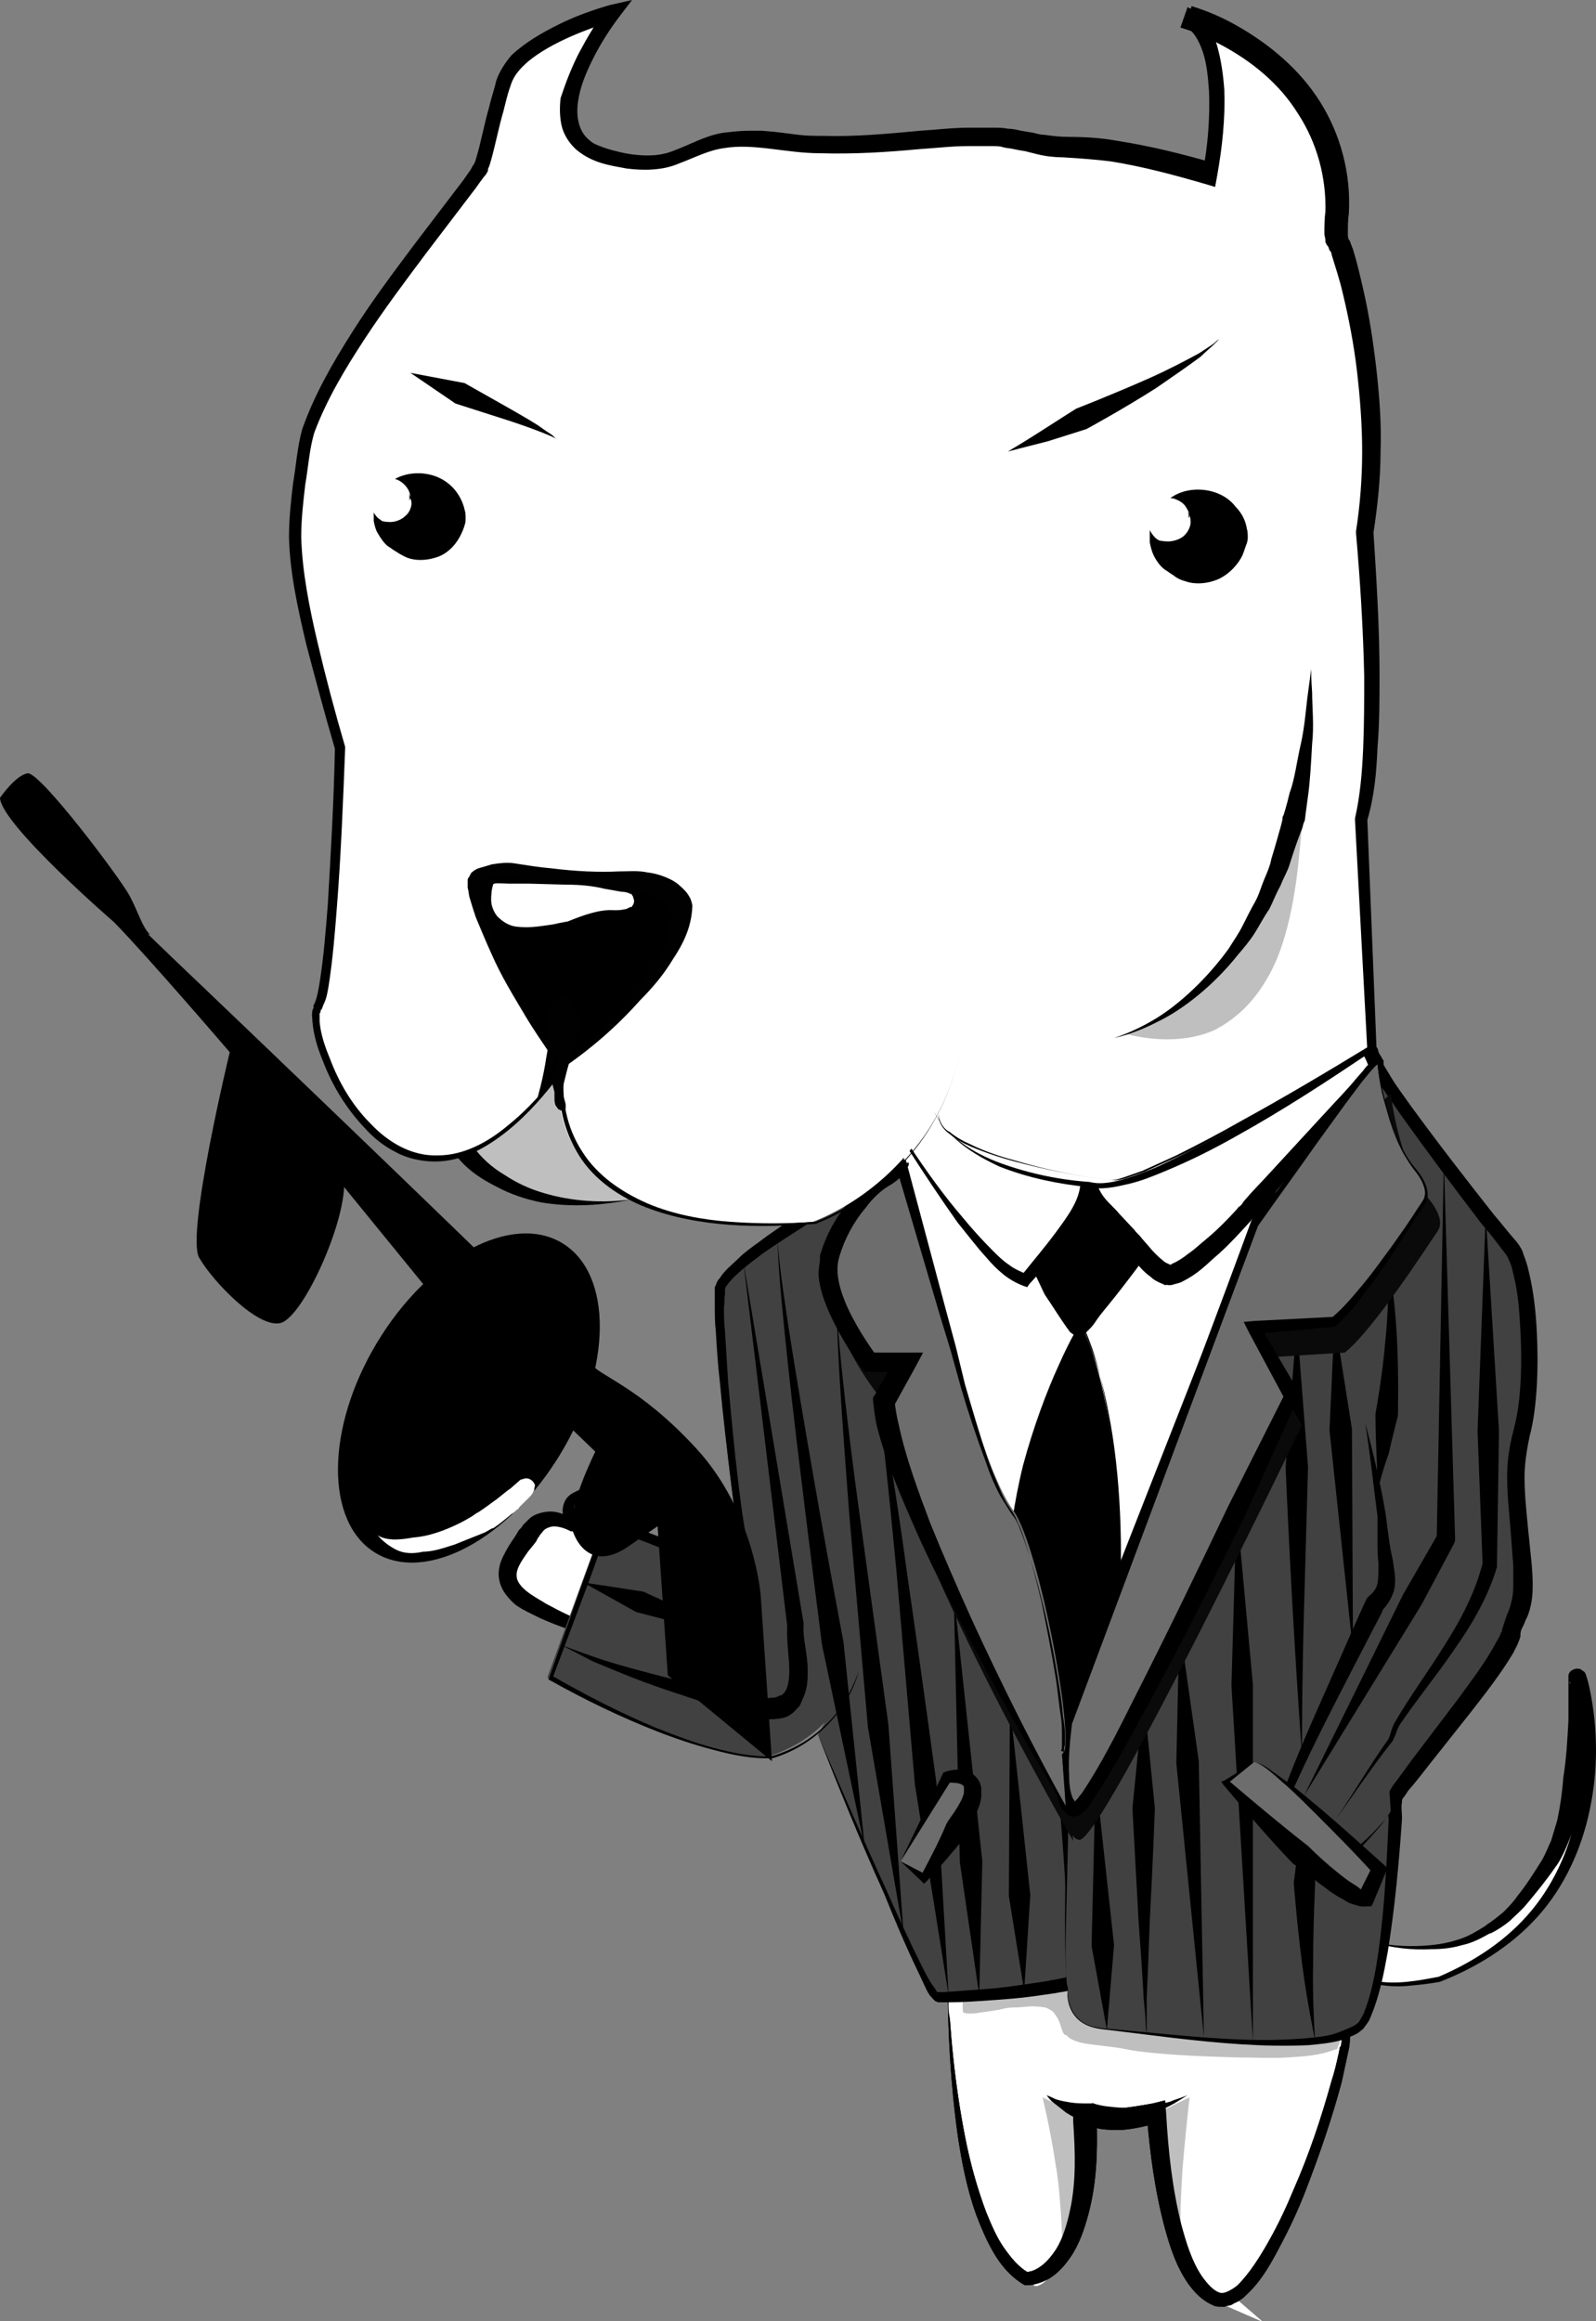 <?xml version="1.0" encoding="utf-8"?>
<!-- Generator: Adobe Illustrator 19.0.0, SVG Export Plug-In . SVG Version: 6.00 Build 0)  -->
<svg version="1.2" baseProfile="tiny" id="Layer_1" xmlns="http://www.w3.org/2000/svg" xmlns:xlink="http://www.w3.org/1999/xlink"
	 x="0px" y="0px" viewBox="0 0 156.3 227.2" xml:space="preserve">
<rect x="0" y="0" width="156.3" height="227.2" fill="#808080" stroke="none"/>
<g>
	<g>
		<path id="XMLID_146_" fill="#FFFFFF" d="M92.8,193.5c0,0,0.1,25.2,7.8,29.7c0,0,6.7,0.2,5.6-16.4c0,0,1.1,1.6,7,0.2
			c0,0,0.6,15.4,5.6,18.1c5,2.7,13.1-22.3,12.9-25.8C131.6,195.6,94.5,190,92.8,193.5z"/>
		<g id="XMLID_148_">
			<path id="XMLID_150_" d="M92.8,193.5c0.2,5.3,0.7,10.5,1.7,15.6c0.5,2.6,1.2,5.1,2.1,7.5c0.5,1.2,1,2.4,1.7,3.4
				c0.7,1,1.5,2,2.5,2.5l-0.3-0.1c0.5,0,1.1-0.3,1.6-0.7c0.5-0.4,0.9-0.9,1.3-1.5c0.7-1.1,1.1-2.5,1.4-3.9c0.6-2.8,0.5-5.7,0.3-8.6
				l0-1.1l1.9-0.7l0,0l0,0c0.4-0.3-0.5,0.5-0.4,0.4l0,0l0,0l0.1-0.1l0.2-0.2c0.1-0.1,0,0,0,0c0,0,0,0,0.1,0c0.1,0,0.1,0.1,0.2,0.1
				c0.2,0.1,0.4,0.1,0.7,0.2c0.5,0.1,1,0.1,1.6,0.1c1.1-0.1,2.3-0.3,3.4-0.5l1.2-0.3l0.1,1.2c0.2,3.7,0.6,7.4,1.5,11
				c0.5,1.8,1,3.5,2,5c0.5,0.7,1.1,1.4,1.7,1.6c0.4,0.2,1.2-0.2,1.8-0.7c1.2-1.2,2.2-2.8,3.1-4.4c0.9-1.6,1.7-3.3,2.4-5
				c1.5-3.4,2.7-7,3.7-10.6c0.3-0.9,0.5-1.8,0.7-2.7c0.1-0.5,0.2-0.9,0.2-1.3c0-0.1,0-0.2,0-0.3l0-0.1l0,0c0-0.1,0,0.1,0,0l0,0
				c0,0,0-0.1,0-0.1c0,0-0.2-0.2-0.3-0.3c-0.7-0.5-1.5-0.9-2.4-1.2c-0.9-0.3-1.8-0.6-2.7-0.9c-3.6-1-7.3-1.8-11-2.4
				c-3.7-0.6-7.4-1.2-11.2-1.5c-1.9-0.2-3.7-0.3-5.6-0.3c-0.9,0-1.9,0-2.8,0.1c-0.5,0.1-0.9,0.1-1.4,0.2
				C93.6,193,93.1,193.1,92.8,193.5c0.2-0.4,0.7-0.6,1.2-0.7c0.5-0.1,0.9-0.2,1.4-0.3c0.9-0.1,1.9-0.2,2.8-0.2
				c1.9,0,3.8,0.1,5.6,0.2c3.8,0.3,7.5,0.7,11.2,1.3c3.7,0.6,7.4,1.2,11.1,2.2c0.9,0.2,1.8,0.5,2.7,0.8c0.9,0.3,1.8,0.6,2.7,1.3
				c0.2,0.2,0.4,0.3,0.6,0.7c0,0.1,0,0.1,0.1,0.2l0,0c0,0,0,0.1,0,0.1v0l0,0.1c0,0.1,0,0.3,0,0.4c0,0.5-0.1,1-0.2,1.4
				c-0.2,0.9-0.4,1.9-0.6,2.8c-1,3.7-2.2,7.2-3.6,10.8c-0.7,1.8-1.5,3.5-2.4,5.2c-0.9,1.7-1.8,3.4-3.3,4.8c-0.2,0.2-0.4,0.4-0.6,0.5
				c-0.2,0.2-0.5,0.3-0.7,0.4c-0.2,0.2-0.6,0.2-0.9,0.3c-0.4,0-0.9,0-1-0.1c-1.2-0.5-1.9-1.3-2.5-2.1c-1.2-1.7-1.8-3.6-2.3-5.4
				c-1-3.7-1.5-7.5-1.8-11.3l1.2,0.9c-1.2,0.3-2.4,0.6-3.7,0.7c-0.7,0-1.3,0-2-0.1c-0.4-0.1-0.7-0.1-1.1-0.3
				c-0.2-0.1-0.4-0.1-0.6-0.3c-0.1-0.1-0.2-0.1-0.3-0.2c-0.1-0.1-0.2-0.1-0.4-0.4l1.9-0.7l0.1,1.1c0.1,3,0,6.1-0.8,9.1
				c-0.4,1.5-0.9,3-1.8,4.3c-0.9,1.3-2.2,2.6-4.2,2.7l-0.2,0l-0.2-0.1c-1.3-0.8-2.2-1.9-2.9-3.1c-0.7-1.2-1.2-2.4-1.7-3.7
				c-0.9-2.5-1.4-5.1-1.8-7.7C93.1,204.1,92.8,198.8,92.8,193.5z"/>
		</g>
	</g>
	<g>
		<path id="XMLID_143_" fill="#BFBFBF" d="M116.5,205.3c0,0-0.9,17.5,2.2,18.8c0,0-5.5-4.7-5.4-17.4L116.5,205.3z"/>
		<g id="XMLID_145_">
			<path id="XMLID_147_" fill="#FFFFFF" d="M116.5,205.3c0,0,0.1,3.5,0.4,6.9c0.2,1.7,0.4,3.4,0.6,4.7c0.2,1.3,0.4,2.1,0.4,2.1
				c0.1,0.9,0.2,1.8,0.4,2.6c0.1,0.4,0.2,0.8,0.4,1.1c0.1,0.3,0.4,0.6,0.4,0.6l-0.9,1.4c-0.7-0.7-1.1-1.3-1.6-2
				c-0.4-0.7-0.8-1.4-1.1-2.1c-0.7-1.5-1.1-3-1.5-4.5c-0.7-3.1-0.9-6.3-0.7-9.4l0-0.1l0.1,0L116.5,205.3l-3.1,1.5l0.1-0.1
				c0.1,3.1,0.5,6.2,1.4,9.1c0.5,1.5,1,2.9,1.8,4.2c0.4,0.7,0.8,1.3,1.2,1.9c0.4,0.6,0.9,1.2,1.4,1.6l4.4,3.8l-5.3-2.3
				c-0.8-0.3-1.1-0.9-1.4-1.4c-0.3-0.5-0.4-1-0.6-1.4c-0.3-1-0.5-1.9-0.7-2.8c0,0-0.1-0.9-0.1-2.2c0-1.3,0.1-3.1,0.2-4.8
				C116.1,208.7,116.5,205.3,116.5,205.3z"/>
		</g>
	</g>
	<g>
		<path id="XMLID_141_" fill="#BFBFBF" d="M102.1,205.3c0,0,2.5,16.6-0.9,17.7c0,0,5.2-1.1,5.5-15.6L102.1,205.3z"/>
		<g id="XMLID_142_">
			<path id="XMLID_144_" fill="#FFFFFF" d="M102.1,205.3c0,0,0.8,3.3,1.3,6.7c0.3,1.7,0.4,3.4,0.5,4.7c0.1,1.3,0.1,2.2,0.1,2.2
				c-0.1,0.8-0.2,1.6-0.5,2.5c-0.1,0.4-0.3,0.9-0.6,1.3c-0.3,0.4-0.7,0.9-1.4,1.1l-0.4-1.7c0,0,0.2-0.1,0.3-0.1
				c0.1-0.1,0.2-0.1,0.4-0.2c0.2-0.2,0.5-0.4,0.7-0.6c0.5-0.4,0.9-1,1.2-1.6c0.7-1.2,1.2-2.5,1.6-3.8c0.8-2.7,1.1-5.6,1.3-8.4
				l0.1,0.2L102.1,205.3l4.7,1.9l0.1,0l0,0.1c0,2.9-0.1,5.8-0.7,8.7c-0.3,1.4-0.7,2.9-1.4,4.2c-0.3,0.7-0.8,1.3-1.3,2
				c-0.3,0.3-0.6,0.6-0.9,0.9c-0.4,0.3-0.6,0.5-1.3,0.7l-0.4-1.7c0.1,0,0.5-0.6,0.6-1.3c0.2-0.7,0.2-1.4,0.3-2.1c0,0,0.1-0.8,0.3-2
				c0.1-1.2,0.2-2.9,0.2-4.6C102.3,208.7,102.1,205.3,102.1,205.3z"/>
		</g>
	</g>
	<g id="XMLID_101_">
		<path id="XMLID_104_" d="M92.8,193.5c0.2,5.3,0.7,10.5,1.7,15.6c0.5,2.6,1.2,5.1,2.1,7.5c0.5,1.2,1,2.4,1.7,3.4
			c0.7,1,1.5,2,2.5,2.5l-0.3-0.1c0.5,0,1.1-0.3,1.6-0.7c0.5-0.4,0.9-0.9,1.3-1.5c0.7-1.1,1.1-2.5,1.4-3.9c0.6-2.8,0.5-5.7,0.3-8.6
			l0-1.1l1.9-0.7l0,0l0,0c0.4-0.3-0.5,0.5-0.4,0.4l0,0l0,0l0.1-0.1l0.2-0.2c0.1-0.1,0,0,0,0c0,0,0,0,0.1,0c0.1,0,0.1,0.1,0.2,0.1
			c0.2,0.1,0.4,0.1,0.7,0.2c0.5,0.1,1,0.1,1.6,0.1c1.1-0.1,2.3-0.3,3.4-0.5l1.2-0.3l0.1,1.2c0.2,3.7,0.6,7.4,1.5,11
			c0.5,1.8,1,3.5,2,5c0.5,0.7,1.1,1.4,1.7,1.6c0.4,0.2,1.2-0.2,1.8-0.7c1.2-1.2,2.2-2.8,3.1-4.4c0.9-1.6,1.7-3.3,2.4-5
			c1.5-3.4,2.7-7,3.7-10.6c0.3-0.9,0.5-1.8,0.7-2.7c0.1-0.5,0.2-0.9,0.2-1.3c0-0.1,0-0.2,0-0.3l0-0.1l0,0c0-0.1,0,0.1,0,0l0,0
			c0,0,0-0.1,0-0.1c0,0-0.2-0.2-0.3-0.3c-0.7-0.5-1.5-0.9-2.4-1.2c-0.9-0.3-1.8-0.6-2.7-0.9c-3.6-1-7.3-1.8-11-2.4
			c-3.7-0.6-7.4-1.2-11.2-1.5c-1.9-0.2-3.7-0.3-5.6-0.3c-0.9,0-1.9,0-2.8,0.1c-0.5,0.1-0.9,0.1-1.4,0.2
			C93.6,193,93.1,193.1,92.8,193.5c0.2-0.4,0.7-0.6,1.2-0.7c0.5-0.1,0.9-0.2,1.4-0.3c0.9-0.1,1.9-0.2,2.8-0.2c1.9,0,3.8,0.1,5.6,0.2
			c3.8,0.3,7.5,0.7,11.2,1.3c3.7,0.6,7.4,1.2,11.1,2.2c0.9,0.2,1.8,0.5,2.7,0.8c0.9,0.3,1.8,0.6,2.7,1.3c0.2,0.2,0.4,0.3,0.6,0.7
			c0,0.1,0,0.1,0.1,0.2l0,0c0,0,0,0.1,0,0.1v0l0,0.1c0,0.1,0,0.3,0,0.4c0,0.5-0.1,1-0.2,1.4c-0.2,0.9-0.4,1.9-0.6,2.8
			c-1,3.7-2.2,7.2-3.6,10.8c-0.7,1.8-1.5,3.5-2.4,5.2c-0.9,1.7-1.8,3.4-3.3,4.8c-0.2,0.2-0.4,0.4-0.6,0.5c-0.2,0.2-0.5,0.3-0.7,0.4
			c-0.2,0.2-0.6,0.2-0.9,0.3c-0.4,0-0.9,0-1-0.1c-1.2-0.5-1.9-1.3-2.5-2.1c-1.2-1.7-1.8-3.6-2.3-5.4c-1-3.7-1.5-7.5-1.8-11.3
			l1.2,0.9c-1.2,0.3-2.4,0.6-3.7,0.7c-0.7,0-1.3,0-2-0.1c-0.4-0.1-0.7-0.1-1.1-0.3c-0.2-0.1-0.4-0.1-0.6-0.3
			c-0.1-0.1-0.2-0.1-0.3-0.2c-0.1-0.1-0.2-0.1-0.4-0.4l1.9-0.7l0.1,1.1c0.1,3,0,6.1-0.8,9.1c-0.4,1.5-0.9,3-1.8,4.3
			c-0.9,1.3-2.2,2.6-4.2,2.7l-0.2,0l-0.2-0.1c-1.3-0.8-2.2-1.9-2.9-3.1c-0.7-1.2-1.2-2.4-1.7-3.7c-0.9-2.5-1.4-5.1-1.8-7.7
			C93.1,204.1,92.8,198.8,92.8,193.5z"/>
	</g>
	<g id="XMLID_99_">
		<path id="XMLID_102_" d="M102.5,205.1c0,0,0.3,0.1,0.7,0.3c0.4,0.2,1,0.3,1.6,0.4c0.6,0.1,1.2,0.1,1.6,0.1c0.4,0,0.7,0,0.7,0
			s0.5,0.2,1.4,0.3c0.8,0.1,2,0.2,3.2,0.1c0.6-0.1,1.2-0.2,1.7-0.3c0.5-0.1,1.1-0.2,1.5-0.4c0.9-0.3,1.4-0.5,1.4-0.5
			s-0.5,0.3-1.3,0.8c-0.4,0.2-0.9,0.5-1.4,0.7c-0.5,0.3-1.1,0.5-1.7,0.7c-1.2,0.4-2.5,0.6-3.5,0.7c-1,0.1-1.6,0-1.6,0
			s-1.3-0.5-2.4-1.2c-0.5-0.4-1-0.8-1.4-1.1C102.7,205.4,102.5,205.1,102.5,205.1z"/>
	</g>
	<g>
		<path id="XMLID_133_" fill="#FFFFFF" d="M134.4,190.1c0,0,6.9,1.8,11.4-1.3c0,0,2.2-0.8,5.8-6.1c3.5-5.3,3.1-16.6,2.9-18.5
			c-0.2-1.9,7.3,21.3-13.5,29.6c0,0-7.7,1.8-8.3-1.4C132.1,189.3,134.4,190.1,134.4,190.1z"/>
		<g id="XMLID_135_">
			<path id="XMLID_137_" d="M134.4,190.1c1.9,0.4,3.9,0.5,5.8,0.3c1-0.1,1.9-0.3,2.8-0.6c0.9-0.3,1.7-0.8,2.5-1.3l0,0l0.1-0.1
				c0.5-0.3,1.1-0.8,1.6-1.2c0.5-0.5,1-1,1.4-1.6c0.9-1.1,1.7-2.4,2.4-3.5c0.4-0.7,0.6-1.3,0.9-1.9c0.2-0.7,0.4-1.3,0.6-2
				c0.3-1.4,0.5-2.8,0.6-4.2c0.3-1.9,0.4-3.7,0.5-5.6c0-0.9,0-1.9,0-2.8l0-0.7l0-0.3l0-0.2l0-0.1l0-0.1c0,0,0-0.1,0-0.2
				c0.1-0.2-0.1,0,0.2-0.4c0.4-0.3,0.7-0.3,1-0.2c0.3,0.2,0.2,0.2,0.3,0.2c0,0,0.1,0.1,0.1,0.1c0.1,0.2,0.1,0.2,0.1,0.2
				c0.2,0.6,0.3,1,0.4,1.5c0.8,3.9,0.8,7.9,0,11.7c-0.8,3.9-2.5,7.6-5.1,10.5c-2.6,2.9-6,5-9.6,6.4l0,0l0,0
				c-1.1,0.2-2.1,0.3-3.2,0.4c-1.1,0.1-2.2,0-3.2-0.2c-0.5-0.1-1.1-0.4-1.5-0.8c-0.2-0.2-0.3-0.4-0.4-0.7c-0.1-0.3-0.1-0.5-0.1-0.8
				c0-0.5,0-1.1,0.4-1.6C133.3,189.9,133.9,190,134.4,190.1c-0.5-0.2-1.1-0.2-1.5,0.2c-0.3,0.4-0.3,1-0.3,1.5c0,0.3,0.1,0.5,0.2,0.8
				c0.1,0.2,0.2,0.5,0.4,0.6c0.4,0.3,0.9,0.5,1.4,0.7c2.1,0.4,4.2,0,6.3-0.4l0,0c3.5-1.5,6.7-3.6,9.1-6.5c2.4-2.9,3.9-6.5,4.5-10.1
				c0.6-3.7,0.4-7.5-0.4-11.1c-0.1-0.4-0.2-0.9-0.4-1.2c0,0,0,0,0,0.1c0,0,0,0.1,0.1,0.1c0.1,0.1,0,0,0.3,0.2c0.2,0.1,0.6,0.1,1-0.2
				c0.3-0.4,0.1-0.2,0.2-0.4c0-0.1,0-0.1,0-0.1l0,0l0-0.1c0,0,0,0.1,0,0.1l0,0.4l0.1,0.7c0.1,1,0.1,2,0.1,2.9c0,2-0.1,3.9-0.3,5.9
				c-0.2,1.5-0.6,3-1,4.4c-0.2,0.7-0.5,1.5-0.8,2.2c-0.3,0.7-0.7,1.5-1.1,2c-0.9,1.3-1.8,2.4-2.8,3.6c-0.5,0.6-1.1,1.1-1.6,1.6
				c-0.6,0.5-1.2,0.9-2,1.3l0.1-0.1c-0.9,0.5-1.8,1-2.8,1.2c-1,0.3-2,0.4-3,0.4C138.3,190.9,136.3,190.7,134.4,190.1z"/>
		</g>
	</g>
	<g>
		<path id="XMLID_130_" fill="#FFFFFF" d="M61.9,148.8c0,0-2.3-3.9-5-2.5c-2.7,1.4,0,3.2-0.9,3.1c0,0-2.4-1.8-4.1,0.6
			c-1.7,2.3-4.3,5,0.5,7.4c4.8,2.4,7.5,3.1,9.9,2.2C64.8,158.6,61.9,148.8,61.9,148.8z"/>
		<g id="XMLID_132_">
			<path id="XMLID_134_" d="M61.9,148.8c-0.5-0.7-1.1-1.3-1.7-1.8c-0.7-0.5-1.4-0.8-2.2-0.7c-0.2,0-0.4,0.1-0.5,0.1
				c-0.2,0.1-0.3,0.1-0.5,0.2c-0.3,0.2-0.6,0.4-0.7,0.7c-0.1,0.2-0.1,0.4,0,0.7c0.1,0.1,0.2,0.3,0.3,0.4c0.1,0.1,0.1,0.2,0.2,0.3
				c0,0.1,0,0.1,0.1,0.2c0,0.1,0,0.1,0,0.2c0,0.1,0,0.1,0,0.2c0,0.1-0.1,0.2-0.1,0.3c-0.2,0.2-0.3,0.2-0.4,0.3c-0.1,0-0.1,0-0.2,0
				c-0.1,0-0.1,0-0.2,0l-0.1,0l-0.2-0.1c-0.6-0.3-1.4-0.5-1.9-0.3c-0.3,0.1-0.5,0.2-0.7,0.5c-0.1,0.1-0.2,0.2-0.3,0.4
				c-0.1,0.1-0.2,0.3-0.3,0.5c0,0-0.3,0.4-0.8,1c-0.4,0.6-1.2,1.6-1.1,2.4c0,0.4,0.3,0.9,0.9,1.4c0.6,0.5,1.2,0.8,2,1.3
				c1.5,0.8,3.2,1.7,5,2.1c0.9,0.2,1.8,0.3,2.6,0.2c0.4-0.1,0.9-0.2,1.2-0.3c0.2-0.1,0.4-0.5,0.5-0.9c0.4-1.6,0.1-3.3-0.1-4.7
				c-0.2-1.4-0.4-2.6-0.6-3.4C62,149.2,61.9,148.8,61.9,148.8s0.1,0.5,0.4,1.3c0.2,0.8,0.5,1.9,0.8,3.3c0.3,1.4,0.6,3,0.4,4.9
				c-0.1,0.5-0.2,1-0.8,1.4c-0.5,0.3-0.9,0.4-1.4,0.5c-1,0.2-2,0.1-3,0c-2-0.4-3.8-1.1-5.4-1.8c-0.8-0.4-1.7-0.8-2.4-1.3
				c-0.7-0.6-1.4-1.4-1.6-2.4c-0.2-1,0.1-1.8,0.4-2.4c0.3-0.6,0.6-1.1,0.8-1.4c0.5-0.7,0.7-1.1,0.7-1.1c0.2-0.2,0.3-0.3,0.4-0.5
				c0.2-0.2,0.4-0.4,0.6-0.6c0.4-0.4,1-0.6,1.6-0.7c0.6-0.1,1.2,0,1.7,0.2c0.5,0.2,0.9,0.4,1.4,0.7l-0.3-0.1c0,0,0,0-0.1,0
				c0,0,0,0-0.1,0c-0.1,0-0.2,0.1-0.3,0.2c-0.1,0.1-0.1,0.2-0.1,0.2c0,0,0,0.1,0,0.1c0,0.1,0,0.1,0,0.1c0,0.1,0,0,0,0
				c0,0-0.1-0.1-0.1-0.2c-0.1-0.2-0.2-0.4-0.3-0.7c-0.2-0.5-0.1-1.2,0.2-1.7c0.3-0.5,0.8-0.7,1.2-0.9c0.2-0.1,0.5-0.2,0.7-0.2
				c0.2,0,0.5-0.1,0.7-0.1c1,0,1.8,0.5,2.4,1.1C61,147.3,61.5,148,61.9,148.8z"/>
		</g>
	</g>
	<g>
		<path id="XMLID_127_" fill="#BFBFBF" d="M131,200.5c0-0.2,0.1-0.3,0.2-0.5c0-0.4,0.1-0.9,0.1-1.3c-2.5-2.4-8.2-3.3-11.5-4.4
			c-3.3-1.1-7.1-3-10.6-3.2c-5-0.3-10.6,1.4-15.8,1.7c0,0.8,0,1.5,0,2.3c0,0.7-0.1,1.7,0.2,2.4c1.2,0.7,4.6-0.4,5.9-0.4
			c0.6,0,2.3-0.3,2.8,0c0.9,0.6,0.7,1.8,1.6,2.5c1.3,1.1,4,1.1,5.6,1.3c3.5,0.5,7.2,0.6,10.9,0.6c3.1,0,7.4,0.3,10.4-0.9
			C130.9,200.7,130.9,200.6,131,200.5z"/>
		<g id="XMLID_129_">
			<path id="XMLID_131_" fill="#FFFFFF" d="M131,200.5l0.2-0.5l0,0l0.1-1.3l0,0.1c-1.7-1.4-3.9-2-6-2.6c-2.1-0.5-4.3-0.9-6.5-1.6
				c-2.1-0.7-4.2-1.5-6.3-2c-1-0.3-2.1-0.4-3.1-0.5c-1.1,0-2.1,0-3.2,0.1c-4.1,0.2-8.3,1.2-12.7,1.5l0.8-0.9l0,2.4
				c0,0.8-0.1,1.6,0.1,2l-0.3-0.3c0.1,0.1,0.5,0.2,0.8,0.2c0.4,0,0.7,0,1.1-0.1c0.8-0.1,1.6-0.2,2.4-0.4c0.4-0.1,0.9-0.1,1.3-0.1
				l1.2-0.1c0.4,0,0.8,0,1.4,0.1c0.1,0,0.3,0.1,0.5,0.2c0.1,0.1,0.2,0.1,0.3,0.2c0.2,0.2,0.3,0.4,0.5,0.7c0.2,0.4,0.3,0.8,0.4,1.1
				c0.1,0.2,0.1,0.3,0.2,0.4c0,0,0,0,0.1,0.1c0,0,0,0,0,0l0.1,0c0.1,0.1,0.2,0.1,0.2,0.2c0.5,0.4,1.3,0.6,2.1,0.7
				c0.8,0.1,1.6,0.2,2.4,0.3c0.8,0.1,1.6,0.3,2.4,0.4c3.2,0.4,6.5,0.5,9.7,0.6c1.6,0,3.3,0.1,4.9,0c1.6-0.1,3.3-0.2,4.8-0.8l0,0
				L131,200.5l0,0.2l0,0c-1.5,0.6-3.2,0.9-4.8,1c-1.6,0.1-3.3,0.1-4.9,0.1c-3.3,0.1-6.5,0.1-9.8-0.2c-0.8-0.1-1.6-0.2-2.4-0.3
				c-0.8-0.1-1.6-0.1-2.5-0.2c-0.8-0.1-1.7-0.3-2.5-0.8c-0.1-0.1-0.2-0.1-0.3-0.2l-0.1,0l-0.1-0.1c0,0-0.1-0.1-0.1-0.1
				c-0.2-0.2-0.3-0.4-0.4-0.6c-0.2-0.4-0.3-0.8-0.5-1.1c-0.1-0.1-0.2-0.3-0.2-0.3c0,0-0.1-0.1-0.2-0.1c0,0,0,0-0.1,0
				c-0.3,0-0.7,0-1.1,0l-1.2,0.1c-0.4,0-0.7,0.1-1.1,0.2c-0.8,0.2-1.6,0.3-2.4,0.5c-0.4,0.1-0.9,0.1-1.3,0.1c-0.5,0-1,0-1.5-0.3
				l-0.2-0.1l-0.1-0.2c-0.4-1-0.3-1.9-0.3-2.6l-0.1-2.3l0-0.8l0.8-0.1c4.1-0.4,8.3-1.6,12.6-1.9c1.1,0,2.3,0,3.5,0.1
				c1.2,0.2,2.3,0.4,3.4,0.8c2.2,0.7,4.2,1.7,6.2,2.5c2,0.8,4.2,1.4,6.3,2.1c2.1,0.7,4.3,1.5,5.9,3.1l0,0l0,0l-0.2,1.3l0,0l0,0
				L131,200.5z"/>
		</g>
	</g>
	<g>
		<polygon id="XMLID_124_" fill="#FFFFFF" points="88.2,107.7 89.1,129.5 103.9,169 119.3,139.3 134.4,114.2 130.4,100.8 		"/>
		<g id="XMLID_126_">
			<path id="XMLID_128_" d="M88.2,107.7l1.2,21.7l0-0.1l14.4,36.7l1,2.6l-1.9-0.1l14.8-27.7l0.9-1.7c0.4-0.6,0.7-1.1,1-1.7l2-3.3
				l4.1-6.7L134,114l0,0.4l-3.8-13.5l0.4,0.3L88.2,107.7l42.2-7.3l0.3-0.1l0.1,0.3l4.1,13.4l0.1,0.2l-0.1,0.2l-7.9,13.5l-4,6.8
				l-2,3.4l-1,1.7l-0.9,1.7l-14.3,27.9l-1.1,2.1l-0.8-2.2l-1-2.6l-13.2-37.2l0-0.1l0-0.1L88.2,107.7z"/>
		</g>
	</g>
	<g>
		<g>
			<path id="XMLID_121_" d="M105.8,129.5c0,0-5.7,9.9-6.3,23.1c-0.6,13.2,2.5,19.2,3.2,19.8c0.7,0.6,2.9-2.7,4.6-4.7
				C109,165.8,111.7,141.7,105.8,129.5z"/>
			<g id="XMLID_123_">
				<path id="XMLID_125_" d="M105.8,129.5c0,0-0.9,1.7-1.9,4.3c-1,2.6-2.1,6.2-2.7,9.9c-0.7,3.7-0.9,7.4-0.9,10.2
					c0,1.4,0.1,2.6,0.1,3.4c0.1,0.8,0.1,1.3,0.1,1.3s0,0.2,0,0.7c0,0.4,0.1,1.1,0.1,1.9c0.1,1.6,0.3,3.9,1,6.6
					c0.3,1.3,0.8,2.8,1.5,4c0,0.1,0.1,0.2,0.1,0.2l0,0l0,0c0,0,0.1,0,0,0.1c-0.1,0.1,0.2,0-0.3,0.2l0,0l0,0l0.1,0
					c0.2-0.1-0.2-0.4-0.1-0.5c0,0,0,0,0.1-0.1c0.2-0.2,0.5-0.4,0.8-0.7c0.5-0.6,1.1-1.3,1.6-2c0.3-0.3,0.6-0.7,0.9-1l0.5-0.5
					l0.1-0.1l0,0l0,0c-0.1,0.1,0,0,0,0l0.1-0.1c0.1-0.1,0.1-0.2,0.1-0.2c0.1-0.3,0.3-0.7,0.4-1.1c0.1-0.4,0.2-0.9,0.3-1.3
					c0.4-1.8,0.6-3.6,0.9-5.5c0.8-7.4,0.7-15-0.2-20.5c-0.4-2.8-1-5.1-1.5-6.6c-0.3-0.8-0.5-1.4-0.7-1.8
					C105.9,129.7,105.8,129.5,105.8,129.5c0,0,0.1,0.2,0.3,0.6c0.2,0.4,0.4,1,0.7,1.8c0.6,1.5,1.3,3.8,1.8,6.6
					c1.1,5.6,1.5,13.2,0.9,20.7c-0.1,1.9-0.4,3.8-0.7,5.6c-0.1,0.5-0.2,0.9-0.3,1.4c-0.1,0.5-0.2,0.9-0.5,1.4
					c-0.1,0.1-0.1,0.3-0.2,0.4l-0.1,0.1l-0.2,0.2l-0.4,0.5c-0.3,0.3-0.5,0.7-0.8,1c-0.5,0.7-1.1,1.4-1.6,2.1c-0.3,0.3-0.6,0.7-1,1
					c-0.1,0.1-0.2,0.2-0.4,0.2c-0.1,0-0.1,0.1-0.4,0.1c-0.1,0-0.2,0-0.3,0c-0.1,0-0.2-0.1-0.2-0.1l-0.1,0l0,0l0,0
					c-0.4-0.3-0.1-0.1-0.2-0.2l-0.2-0.2c-0.1-0.1-0.2-0.2-0.2-0.3c-1-1.6-1.4-3-1.8-4.4c-0.8-2.8-1.1-5.2-1.3-6.9
					c-0.1-0.8-0.1-1.5-0.2-1.9c0-0.4,0-0.7,0-0.7s0-0.5,0-1.3c0-0.8,0-2.1,0.2-3.5c0.2-2.9,0.7-6.7,1.6-10.3c1-3.7,2.3-7.2,3.5-9.8
					C104.8,131.1,105.8,129.5,105.8,129.5z"/>
			</g>
		</g>
		<g>
			<path id="XMLID_118_" d="M106.3,116.1l-5.1,6.5c0,0,4.2,7.3,4.5,7.4c0.3,0.1,7.1-8.3,7.5-9C113.7,120.3,106.3,116.1,106.3,116.1z
				"/>
			<g id="XMLID_120_">
				<path id="XMLID_122_" d="M106.3,116.1l-4.5,6.9l0.1-0.8l2.4,3.4c0,0,0.2,0.3,0.5,0.9c0.3,0.6,0.8,1.5,1.3,2.4
					c0.1,0.1,0.1,0.2,0.2,0.3c0,0-0.1-0.1-0.1-0.1l0,0c0,0,0,0-0.1,0c-0.1,0.1-0.2,0.2-0.2,0.3c-0.1,0.1-0.1,0.3-0.2,0.4l0-0.2
					c0,0,0-0.4-0.2-0.6c-0.1-0.1-0.1-0.1-0.2-0.1c0,0-0.1,0-0.1,0.1l0,0l0.1-0.1c0.2-0.2,0.4-0.4,0.7-0.6c0.5-0.5,0.9-1,1.4-1.5
					c1-1.1,2-2.2,3-3.4c0.5-0.6,1-1.2,1.5-1.7c0.2-0.3,0.5-0.6,0.7-0.9l0.2-0.2l0,0c0.4,0.3,0.1,0.1,0.2,0.2l0,0l0,0l0,0
					c0,0-0.1,0-0.2,0c0,0,0,0,0,0.1c0,0,0,0,0,0c0-0.1-0.1-0.2-0.3-0.3c-1-1-2.2-1.7-3.1-2.4C107.6,116.9,106.3,116.1,106.3,116.1
					s1.4,0.7,3.4,1.8c1,0.6,2.2,1.2,3.4,2.2c0.1,0.1,0.3,0.2,0.4,0.5c0,0,0.1,0.3,0.1,0.4l0,0l0,0l0,0c0,0,0-0.1,0,0.1l0,0.1
					l-0.2,0.2c-0.2,0.3-0.4,0.6-0.7,0.9c-0.5,0.6-0.9,1.2-1.4,1.9c-0.9,1.2-1.9,2.5-2.8,3.6c-0.5,0.6-0.9,1.1-1.3,1.7
					c-0.2,0.3-0.4,0.5-0.7,0.8l-0.1,0.1l-0.1,0.1c-0.1,0.1-0.2,0.1-0.3,0.2c-0.1,0-0.3,0.1-0.3,0.1l0,0c-0.8-0.1-0.2,0-0.4-0.1l0,0
					l-0.1,0c-0.1-0.1-0.3-0.2-0.4-0.3c-0.1-0.1-0.2-0.3-0.3-0.4c-0.7-1-1.2-1.8-1.6-2.4c-0.4-0.6-0.6-0.9-0.6-0.9l-1.8-3.8l-0.2-0.5
					l0.3-0.3L106.3,116.1z"/>
			</g>
		</g>
	</g>
	<g>
		<path id="XMLID_115_" fill="#414141" d="M80.1,169.8c0,0,10.4,25.5,11.5,25.7c1.1,0.2,12-0.8,13.2-1.5c1.2-0.8-0.9-24.9-0.9-24.9
			s-19.5-52.9-17-54.8c0,0-16,8.8-16.7,11.9c-0.6,3.1,1.9,25.8,2.9,27.7c1,1.9-13.5-5.8-14.2-4.2c-0.6,1.6-5.3,14.5-5.3,14.5
			s13.7,8.1,21.7,7.7c0,0,6.5-1.6,8.4-8.4"/>
		<g id="XMLID_117_">
			<path id="XMLID_119_" d="M80.1,169.8c2.2,5.1,4.4,10.2,6.7,15.2c1.1,2.5,2.3,5.1,3.5,7.5c0.3,0.6,0.6,1.2,1,1.8
				c0.1,0.1,0.2,0.3,0.3,0.4c0,0.1,0.1,0.1,0.1,0.2l0.1,0.1c0,0,0,0.1,0,0l0,0c0,0,0,0.1-0.1,0.1c0,0.1,0,0.1,0,0.2
				c0.1-0.6,0-0.2,0-0.3l0,0l0.1,0c0.1,0,0.2,0,0.2,0l0.5,0c1.4-0.1,2.7-0.2,4.1-0.3c1.4-0.1,2.7-0.3,4.1-0.5c0.7-0.1,1.4-0.2,2-0.3
				c0.3-0.1,0.7-0.1,1-0.2l0.5-0.1c0.1,0,0.1,0,0.2-0.1l0.1,0l0,0l0,0c0-0.1,0.4,0.7,0.2,0.3l-0.1-0.2c0-0.1-0.1-0.2-0.1-0.2
				c0,0,0,0,0,0l0,0c0,0,0,0,0,0l0-0.1c0-0.1,0-0.3,0.1-0.5c0-0.3,0-0.7,0-1c0-0.7,0-1.4,0-2.1c0-1.4-0.1-2.8-0.2-4.1
				c-0.3-5.5-0.8-11-1.3-16.6l0.1,0.2L98.5,157c-2.4-7-4.8-14-7.1-21.1c-1.1-3.5-2.2-7.1-3.2-10.6c-0.5-1.8-1-3.6-1.4-5.4
				c-0.2-0.9-0.4-1.8-0.6-2.8c-0.1-0.5-0.1-1-0.2-1.4c0-0.3,0-0.5,0-0.8c0-0.1,0-0.3,0.1-0.5c0-0.1,0.1-0.2,0.1-0.3
				c0.1-0.1,0.2-0.3,0.3-0.4l0.8,1.3c-2.9,1.6-5.7,3.2-8.5,5c-1.4,0.9-2.8,1.8-4.1,2.7c-1.3,1-2.7,2-3.5,3.1
				c-0.1,0.1-0.2,0.3-0.2,0.4l0,0.1c0-0.1,0,0.1,0,0.1l0,0.3c-0.1,0.4,0,0.8-0.1,1.2c0,0.8,0,1.6,0.1,2.4c0.1,1.6,0.2,3.3,0.3,4.9
				c0.3,3.3,0.6,6.6,1,9.9c0.2,1.6,0.4,3.3,0.7,4.9c0.1,0.8,0.3,1.6,0.4,2.4c0.1,0.4,0.2,0.8,0.3,1.1c0,0.1,0.1,0.1,0.1,0.4
				c0,0.1,0,0.4-0.2,0.6c-0.2,0.1-0.3,0.1-0.4,0.2c-0.3,0-0.5,0-0.8-0.1c-1.7-0.5-3.2-1.2-4.7-1.8c-1.5-0.6-3-1.3-4.6-1.9
				c-0.8-0.3-1.5-0.6-2.3-0.8c-0.4-0.1-0.8-0.2-1.1-0.2c-0.1,0-0.2,0-0.2,0c-0.1,0,0,0.1-0.1,0c0,0,0,0,0,0c0.1,0,0,0,0.1,0l0,0l0,0
				l-0.1,0.1l-0.1,0.3l-1.7,4.7l-3.5,9.3l-0.1-0.3c3.3,1.9,6.8,3.7,10.4,5.2c1.8,0.7,3.6,1.4,5.5,1.9c1.9,0.5,3.8,0.9,5.7,0.8l0,0
				c2-0.6,3.8-1.6,5.3-3.1c1.5-1.4,2.5-3.3,3.2-5.2c-1.1,4-4.4,7.3-8.4,8.5l0,0l0,0c-2,0.1-3.9-0.3-5.8-0.8
				c-1.9-0.5-3.7-1.1-5.5-1.8c-3.6-1.4-7.1-3.1-10.5-5l-0.2-0.1l0.1-0.2l3.3-9.4l1.7-4.7l0.1-0.3l0.1-0.1l0-0.1
				c0-0.1,0.1-0.1,0.1-0.2c0.3-0.3,0.6-0.3,0.9-0.3c0.5,0,0.9,0.1,1.3,0.2c0.8,0.2,1.6,0.5,2.4,0.8c1.6,0.6,3.1,1.2,4.6,1.8
				c1.5,0.6,3.1,1.3,4.6,1.7c0.2,0,0.4,0.1,0.5,0.1c0,0,0,0-0.1,0.1c-0.1,0.1-0.1,0.2-0.1,0.3c0,0,0-0.1-0.1-0.2
				c-0.2-0.5-0.2-0.9-0.3-1.3c-0.2-0.8-0.3-1.6-0.5-2.5c-0.3-1.6-0.5-3.3-0.7-4.9c-0.4-3.3-0.8-6.6-1.1-9.9c-0.2-1.7-0.3-3.3-0.4-5
				c-0.1-0.8-0.1-1.7-0.1-2.5c0-0.4,0-0.9,0-1.3l0-0.3c0-0.1,0,0,0-0.2l0.1-0.2c0.1-0.3,0.2-0.5,0.4-0.7c0.5-0.8,1.2-1.3,1.8-1.9
				c0.6-0.6,1.3-1.1,2-1.6c1.3-1,2.7-1.9,4.1-2.8c2.8-1.8,5.6-3.5,8.5-5.2l0.8,1.3c0.1,0,0.1-0.1,0.1-0.1c0,0,0,0,0,0
				c0,0,0,0.1,0,0.2c0,0.2,0,0.4,0,0.6c0,0.4,0.1,0.9,0.2,1.3c0.2,0.9,0.4,1.8,0.6,2.7c0.4,1.8,1,3.5,1.5,5.3
				c1.1,3.5,2.2,7,3.4,10.5c2.3,7,4.8,14,7.3,20.9l4.3,12.5l0,0.1l0,0.1c0.4,5.5,0.7,11.1,0.9,16.7c0,1.4,0.1,2.8,0.1,4.2
				c0,0.7,0,1.4,0,2.1c0,0.4,0,0.7-0.1,1.1c0,0.2,0,0.4-0.1,0.6c0,0.1-0.2,0.7-0.3,0.7l0,0.1c0.1-0.1-0.2,0.1-0.1,0.1l0,0l0,0
				l-0.2,0.1c-0.1,0-0.2,0.1-0.3,0.1l-0.5,0.1c-0.4,0.1-0.7,0.1-1.1,0.2c-0.7,0.1-1.4,0.2-2.1,0.3c-1.4,0.2-2.8,0.3-4.2,0.4
				c-1.4,0.1-2.8,0.2-4.2,0.2c-0.2,0-0.4,0-0.6,0c-0.1,0-0.2,0-0.3,0l-0.1,0c-0.1,0-0.2-0.1-0.3-0.1c-0.1-0.1-0.1-0.1-0.2-0.2
				l-0.1-0.1c-0.1-0.1-0.1-0.2-0.2-0.2c-0.1-0.2-0.2-0.3-0.3-0.5c-0.3-0.6-0.6-1.3-0.9-1.9c-1.2-2.5-2.3-5.1-3.3-7.6
				C84.2,180.1,82.1,174.9,80.1,169.8z"/>
		</g>
	</g>
	<g>
		<path id="XMLID_112_" fill="#414141" d="M104.6,194.6c0,0-0.6,3.7,3.5,4c4.1,0.3,22.9,3.1,25.2-0.6c2.3-3.7,3-16.3,3.2-20
			c0,0-0.2-1.1,0-2c0.2-0.9,10.7-13.3,11.4-16.1c0.8-2.8,1.6-1.8,1-8.3c-0.5-6.6-0.9-7.3,0.2-12c1.1-4.7,0.6-15.4-1.1-17.4
			c-1.7-2-14-17.9-13.7-19.1c0.3-1.2-11.1,9.8-8.2,6.3c2.9-3.5-22.5,59.4-21.9,59.1C104.9,168.2,103.9,194.1,104.6,194.6z"/>
		<g id="XMLID_114_">
			<path id="XMLID_116_" d="M104.6,194.6c-0.1,1.1,0.2,2.2,1,3c0.8,0.8,1.9,0.9,3,1l6.5,0.6c4.3,0.4,8.7,0.7,13,0.3
				c1.1-0.1,2.1-0.2,3.1-0.6c0.5-0.2,1-0.4,1.4-0.6l0.3-0.2l0.2-0.2l0.4-0.7c0.8-1.9,1.2-4.1,1.5-6.2c0.6-4.3,0.8-8.6,1-13l0,0.1
				c-0.1-0.6-0.1-1.2-0.1-1.9l0-0.2l0-0.1l0,0l0,0l0-0.1l0,0l0-0.1c0.1-0.1,0.1-0.3,0.2-0.4l0.3-0.5l0.3-0.4c0.7-0.9,1.3-1.8,2-2.7
				l4.1-5.4c1.3-1.8,2.7-3.6,3.7-5.5l0.4-0.7l0.1-0.3l0.1-0.1l0,0l0-0.1l0-0.1c0.1-0.3,0.2-0.6,0.3-0.9c0.1-0.3,0.2-0.6,0.3-0.8
				c0.2-0.5,0.3-0.9,0.4-1.4c0.1-0.5,0.1-1,0.1-1.5c0,0,0-0.6,0-1.7c-0.1-1.1-0.2-2.8-0.4-5c-0.1-1.1-0.2-2.3-0.2-3.7
				c0-1.4,0.2-2.9,0.6-4.4c0.4-1.5,0.6-2.9,0.7-4.6c0.1-1.6,0.1-3.4,0-5.2c-0.1-1.8-0.2-3.7-0.7-5.6c-0.1-0.5-0.2-0.9-0.4-1.3
				c-0.2-0.5-0.3-0.6-0.7-1.1c-0.6-0.8-1.3-1.7-2-2.5c-2.6-3.4-5.3-7-8-10.8c-0.7-1-1.3-1.9-2-2.9c-0.3-0.5-0.6-1-0.9-1.6
				c-0.2-0.3-0.3-0.5-0.4-0.9c0-0.1-0.1-0.2-0.1-0.4c0-0.1,0-0.2,0-0.3c0.7,0.2,0.3,0.1,0.6,0.1c0,0,0.1,0,0.1,0
				c0,0.1,0,0.3,0.1,0.5c0.1,0.1,0,0,0,0.1c0,0,0,0,0,0c0,0-0.1,0.1-0.1,0.1c-0.9,0.6-1.8,1.5-2.7,2.2c-0.9,0.8-1.8,1.6-2.7,2.4
				l-1.4,1.2l-0.7,0.6c-0.1,0.1-0.3,0.2-0.4,0.3c-0.1,0.1-0.1,0.1-0.3,0.2c-0.1,0-0.1,0.2-0.7-0.1c-0.3-0.5-0.1-0.7-0.1-0.7
				c0-0.1,0.1-0.2,0.1-0.2c0.1-0.2,0.2-0.3,0.3-0.4l0.2-0.2c0,0,0,0,0.1-0.1c0,0,0.1-0.1,0.2-0.1c0,0,0.5-0.1,0.6,0.1
				c0.3,0.2,0.2,0.3,0.3,0.4c0,0.1,0,0.1,0,0.2c0,0.1,0,0.1,0,0.2c0,0.1,0,0.2,0,0.3c0,0.2-0.1,0.3-0.1,0.5
				c-0.2,0.6-0.4,1.2-0.6,1.8c-0.8,2.4-1.7,4.7-2.5,7c-3.5,9.3-7.2,18.5-10.6,27.1c-1.7,4.3-3.4,8.5-4.9,12.4
				c-0.8,2-1.5,3.9-2.3,5.8c-0.4,0.9-0.7,1.9-1.1,2.8c-0.2,0.4-0.3,0.9-0.5,1.3c-0.2,0.1-0.1-0.2-0.1-0.1c0,0,0.1,0,0.1,0.1
				c0.1,0.1,0,0.1,0.1,0.2c0,0.1,0,0.1,0,0.2c0,0.1,0,0.2,0,0.4l0,0.7c0,7.4-0.2,13.6-0.3,18C104.3,192.1,104.4,194.6,104.6,194.6
				c-0.2,0-0.3-2.5-0.3-6.8c0-4.3,0.2-10.5,0-17.9l0-0.7l0-0.3c0-0.1,0-0.1,0-0.2c0,0,0-0.1,0,0c0,0,0.1,0,0.1,0
				c0.1,0.1-0.2-0.2-0.2-0.2c0.1-0.6,0.3-1,0.4-1.4c0.3-0.9,0.7-1.8,1-2.8c0.7-1.9,1.4-3.8,2.2-5.8c1.5-4,3.1-8.2,4.8-12.5
				c3.3-8.7,6.8-17.9,10.2-27.2c0.8-2.3,1.7-4.7,2.4-7c0.2-0.6,0.4-1.2,0.5-1.7l0.1-0.4l0-0.2c0,0,0-0.1,0,0l0,0.1
				c0,0,0,0.1,0.2,0.3c0.1,0.2,0.6,0.1,0.5,0.1c0.1,0,0.1-0.1,0.1-0.1c0,0,0,0,0,0l-0.1,0.2c-0.1,0.1-0.2,0.2-0.2,0.3c0,0,0,0,0,0
				c0,0,0.2-0.1-0.2-0.6c-0.6-0.3-0.5-0.1-0.6-0.1c-0.1,0,0,0,0.1-0.1l0.3-0.3l0.7-0.6l1.4-1.2c0.9-0.8,1.8-1.6,2.7-2.4
				c0.9-0.8,1.8-1.6,2.8-2.4c0.1,0,0.1-0.1,0.2-0.2c0,0,0.1-0.1,0.2-0.1c0,0,0.1,0,0.2-0.1c0.1,0,0.2-0.1,0.4,0
				c0.4,0.1,0.5,0.5,0.5,0.8l0,0.1c0,0,0-0.1,0-0.1c0-0.1,0,0,0,0.1c0.1,0.2,0.2,0.4,0.3,0.7c0.3,0.5,0.6,1,0.9,1.5
				c0.6,1,1.3,1.9,2,2.9c2.7,3.7,5.5,7.3,8.1,10.6c0.7,0.8,1.3,1.6,2,2.4c0.3,0.3,0.8,1,0.9,1.5c0.2,0.5,0.4,1.1,0.5,1.6
				c0.5,2,0.7,4,0.8,5.9c0.1,1.9,0.1,3.7,0,5.4c-0.1,1.7-0.3,3.4-0.7,4.9c-0.3,1.4-0.5,2.8-0.5,4c0,1.2,0.1,2.4,0.2,3.5
				c0.2,2.2,0.4,3.9,0.5,5c0.1,1.2,0.1,1.8,0.1,1.8c0,0.6,0,1.2-0.1,1.8c-0.1,0.6-0.3,1.4-0.6,1.9c-0.1,0.3-0.2,0.5-0.3,0.7
				c-0.1,0.2-0.2,0.4-0.2,0.7l0,0.1c0,0,0,0.1,0,0l0,0.1l-0.1,0.3l-0.2,0.5l-0.4,0.8c-1.2,2-2.6,3.8-4,5.6l-4.2,5.3
				c-0.7,0.9-1.4,1.8-2.1,2.6l-0.4,0.6l-0.1,0.1l-0.1,0.2l0,0.1l0,0c0,0.1,0-0.2,0-0.1l0,0l0,0l0,0l0,0.2c-0.1,0.5,0,1,0,1.5l0,0.1
				l0,0.1c-0.3,4.3-0.7,8.7-1.4,13c-0.4,2.2-0.8,4.3-1.7,6.4c-0.1,0.3-0.2,0.4-0.4,0.7c-0.1,0.1-0.2,0.3-0.3,0.4L133,199
				c-0.5,0.3-1.1,0.5-1.6,0.7c-1.1,0.3-2.2,0.4-3.3,0.5c-4.4,0.2-8.7-0.2-13.1-0.7l-6.5-0.8c-1.1-0.1-2.2-0.3-3-1.1
				C104.7,196.8,104.4,195.6,104.6,194.6z"/>
		</g>
	</g>
	<g>
		<path id="XMLID_109_" fill="#414141" d="M133.7,139.3c0,0,1.6,8,1.6,10.9c0,2.9,1.3,4.9-0.8,6.9c0,0-7.3,14.9-8,17.1
			c-0.8,2.2-2.7,1.5-1.6,2.8c1.1,1.3,5.6,5.3,6.2,5.3s4.6-4,5.1-5"/>
		<g id="XMLID_111_">
			<path id="XMLID_113_" d="M133.7,139.3c0.8,3,1.5,5.9,2,8.9c0.1,0.7,0.2,1.6,0.3,2.3c0.1,0.7,0.2,1.4,0.4,2.2
				c0.1,0.8,0.3,1.6,0.2,2.5c-0.1,1-0.7,1.9-1.3,2.5l0.2-0.3l-0.2,0.5c0,0-1.1,2.1-2.7,5.2c-1.6,3.1-3.8,7.3-5.7,11.5
				c-0.3,0.7-0.8,1.2-1.4,1.5l-0.4,0.2c0,0-0.1,0.1-0.1,0.1l0,0c0,0-0.1,0,0,0c0,0,0,0,0,0c0,0,0,0-0.1,0c0,0,0,0,0,0c0,0,0,0,0.1,0
				c0,0,0,0,0,0l0.1,0.1c0.1,0.1,0.1,0.2,0.2,0.3c0.7,0.8,1.5,1.6,2.3,2.4c0.8,0.7,1.6,1.5,2.4,2.1c0.4,0.3,0.8,0.6,1.1,0.8
				c0.3,0,0.7-0.4,1-0.6c1.4-1.1,2.4-2.1,3.1-2.9c0.7-0.7,1-1.3,1-1.3s-0.3,0.5-0.9,1.3c-0.7,0.8-1.6,1.9-2.9,3.1
				c-0.2,0.1-0.3,0.3-0.5,0.4c-0.2,0.1-0.4,0.4-0.7,0.4c-0.4-0.1-0.5-0.2-0.7-0.3c-0.2-0.1-0.4-0.3-0.6-0.4c-0.8-0.6-1.7-1.3-2.5-2
				c-0.8-0.7-1.7-1.4-2.5-2.3c-0.1-0.1-0.2-0.3-0.3-0.4c-0.1-0.2-0.2-0.3-0.2-0.7c0-0.4,0.3-0.6,0.4-0.7l0.4-0.3
				c0.4-0.3,0.8-0.7,0.9-1.1c1.7-4.4,3.7-8.7,5.1-11.9c1.4-3.2,2.4-5.4,2.4-5.4l0.2-0.4l0.1-0.2l0.1-0.1c0.5-0.4,0.8-0.8,0.9-1.3
				c0.1-0.5,0.1-1.2,0.1-2c-0.1-0.7-0.1-1.5-0.1-2.4c0-0.8,0-1.5,0-2.2C134.5,145.4,134.2,142.4,133.7,139.3z"/>
		</g>
	</g>
	<g>
		<path id="XMLID_107_" fill="#FFFFFF" d="M91.3,108.5l-2.3,3.7c0,0,7.6,12.3,11.4,13c1-1.1,2-2.2,2.9-3.4c1.3-1.6,3.1-3.7,3.3-5.9
			c-0.1,1,1.1,2.2,1.7,2.9c0.7,0.8,1.5,1.7,2.2,2.5c1,1.1,2.4,3.2,3.9,3.6c1.5,0.4,7.2-5.4,7.8-6.3c0.6-0.9,12.8-13.9,12.6-14.4
			c-0.2-0.4-1-1.8-1-1.8s-21.2,15.2-27.2,13.5C106.7,115.9,94.2,115.2,91.3,108.5z"/>
		<g id="XMLID_108_">
			<path id="XMLID_110_" d="M91.3,108.5l-2.2,3.8l0-0.1c1.6,2.4,3.3,4.8,5.2,7c0.9,1.1,1.9,2.2,2.9,3.2c0.5,0.5,1,1,1.6,1.4
				c0.5,0.4,1.2,0.7,1.7,0.9l-0.5,0.2c1.2-1.5,2.4-2.9,3.5-4.4c1.1-1.5,2.2-3,2.3-4.6l1.7,0.1c0,0.2,0.3,0.8,0.7,1.3
				c0.4,0.5,1,1,1.4,1.5l1.5,1.6c0.2,0.3,0.5,0.5,0.7,0.8l0.7,0.8c0.4,0.5,0.9,1,1.4,1.4c0.2,0.2,0.5,0.3,0.7,0.4l0.1,0l0,0l0,0l0,0
				l0,0c-0.1,0.2,0.2-0.5-0.2,0.5l0.1-0.3c0-0.1,0.1-0.3,0.1-0.2c0.1-0.1-0.1,0,0.1-0.1c0.5-0.2,1.1-0.6,1.6-1
				c0.6-0.4,1.1-0.9,1.6-1.3c1.1-0.9,2.1-1.9,3.1-3c0.1-0.1,0.2-0.3,0.3-0.3l0.2-0.2l0.2-0.3l0.7-0.8l1.5-1.6l5.9-6.4
				c1-1.1,2-2.1,2.9-3.2l0.7-0.8c0.2-0.3,0.5-0.6,0.6-0.7c0,0-0.1,0,0.1,0c0.1,0,0.1,0,0.1,0.1c0,0,0,0,0.1,0.1c0.1,0,0.1,0,0.2,0
				c0,0,0.1,0,0.1,0c-1.1,0.6-0.3,0.2-0.5,0.3l0,0l-0.1-0.1l-0.1-0.2l-0.2-0.5l-0.5-1l0.9,0.2c-4.3,2.9-8.6,5.7-13.1,8.2
				c-2.3,1.3-4.5,2.4-6.9,3.4c-1.2,0.5-2.4,1-3.7,1.3c-1.3,0.3-2.6,0.6-3.9,0.3l0,0c-3-0.3-5.9-0.9-8.7-2
				C95.3,113,92.6,111.3,91.3,108.5c1.3,2.7,4,4.4,6.8,5.4c2.8,1,5.7,1.6,8.6,1.8l0,0l0,0c1.2,0.3,2.5,0,3.7-0.4
				c1.2-0.4,2.4-0.8,3.6-1.4c2.3-1.1,4.6-2.3,6.8-3.6c4.4-2.6,8.7-5.5,12.8-8.5l0.6-0.4l0.3,0.6l0.5,1l0.3,0.5l0.1,0.2l0.1,0.1l0,0
				c0,0,0,0.1,0,0.1c0,0.1,0,0.2,0,0.3c0,0.3-0.1,0.2-0.1,0.3c-0.3,0.5-0.5,0.7-0.7,1l-0.7,0.9c-0.9,1.1-1.9,2.2-2.9,3.3l-5.8,6.5
				l-1.4,1.6l-0.7,0.8l-0.1,0.2l-0.2,0.2c-0.2,0.2-0.3,0.3-0.4,0.5c-1,1.1-2,2.2-3.1,3.2c-0.6,0.5-1.1,1-1.7,1.5
				c-0.6,0.5-1.2,0.9-2,1.3c-0.2,0.1-0.7,0.2-1,0.3l-0.3,0c-0.4-0.1-0.1,0-0.2,0l0,0l0,0l0,0l-0.1,0l-0.2-0.1
				c-0.5-0.2-0.9-0.4-1.2-0.7c-0.7-0.5-1.2-1.1-1.7-1.7l-0.7-0.8c-0.2-0.3-0.4-0.5-0.7-0.8l-1.4-1.6c-0.5-0.6-0.9-1.1-1.4-1.7
				c-0.2-0.3-0.5-0.6-0.7-1c-0.2-0.4-0.4-0.9-0.3-1.5l1.7,0.1c-0.1,1.1-0.6,2.1-1.1,3c-0.5,0.9-1.1,1.6-1.8,2.4
				c-1.2,1.4-2.5,2.9-3.8,4.3l-0.2,0.3l-0.3-0.1c-0.8-0.3-1.5-0.7-2.1-1.2c-0.6-0.5-1.1-1-1.6-1.6c-1-1.1-1.9-2.3-2.8-3.4
				c-1.7-2.4-3.3-4.8-4.9-7.3l0-0.1l0-0.1L91.3,108.5z"/>
		</g>
	</g>
	<g id="XMLID_97_">
		<polygon id="XMLID_100_" points="127.7,175.8 137.4,156.1 140.8,150.2 140.7,150.6 141.4,113.6 142.5,150.6 142.5,150.8 
			142.4,151.1 139.2,157.1 		"/>
	</g>
	<g id="XMLID_95_">
		<path id="XMLID_98_" d="M145.5,118.9l1.3,21.2l-0.2,13.1l0,0.1l0,0.1c-0.9,3-2.5,5.7-4.2,8.1c-1.7,2.5-3.6,4.8-5.3,7.3l0,0
			c-0.3,0.5-0.4,1-0.7,1.6l0,0l0,0c-2,2.5-3.7,5.1-5.6,7.7c1.8-2.6,3.4-5.4,5.2-7.9l0,0c0.2-0.5,0.3-1.1,0.6-1.6l0,0l0,0
			c1.5-2.6,3.3-5,4.9-7.6c1.6-2.5,3-5.2,3.7-8l0,0.2l-0.5-13.1L145.5,118.9z"/>
	</g>
	<g id="XMLID_93_">
		<path id="XMLID_96_" d="M134.9,146c0,0,0-1.9-0.1-3.8c-0.1-1.9-0.1-3.8-0.1-3.8s0.7-3.7,1-7.5c0.4-3.8,0.2-7.6,0.2-7.6
			s0,0.2,0.1,0.6c0.1,0.4,0.2,1,0.3,1.7c0.2,1.4,0.4,3.3,0.5,5.3c0.2,3.8,0.1,7.7,0.1,7.7s-0.5,1.9-0.9,3.7
			C135.3,144.2,134.9,146,134.9,146z"/>
	</g>
	<g id="XMLID_91_">
		<polygon id="XMLID_94_" points="130.7,129.1 132.4,139.9 132.5,161.6 130.2,140 		"/>
	</g>
	<g id="XMLID_89_">
		<polygon id="XMLID_92_" points="121.1,147.5 122.7,164.9 122.7,199.8 120.6,165 		"/>
	</g>
	<g id="XMLID_87_">
		<path id="XMLID_90_" d="M127.7,176.6l1.1,7.7c0,0-0.2,3.9-0.2,7.7c-0.1,3.9,0.2,7.8,0.2,7.8s-0.8-3.8-1.3-7.7
			c-0.5-3.9-0.8-7.8-0.8-7.8L127.7,176.6z"/>
	</g>
	<g id="XMLID_85_">
		<path id="XMLID_88_" d="M127,129.5l1.1,14.1c0,0-0.2,7-0.4,14.1c-0.2,7-0.2,14.1-0.2,14.1s-0.5-7-0.9-14.1
			c-0.4-7-0.7-14.1-0.7-14.1L127,129.5z"/>
	</g>
	<g id="XMLID_83_">
		<polygon id="XMLID_86_" points="115.5,159 117.4,172.4 117.9,199.4 115.2,172.6 		"/>
	</g>
	<g id="XMLID_81_">
		<path id="XMLID_84_" d="M112,166l1.1,11c0,0-0.2,5.5-0.5,11c-0.1,2.8-0.2,5.5-0.3,7.6c0,1,0,1.9,0,2.5c0,0.6,0,1,0,0.9
			c0,0-0.1-0.3-0.1-0.9c0-0.6-0.1-1.5-0.2-2.5c-0.1-2.1-0.3-4.8-0.5-7.6c-0.3-5.5-0.6-11-0.6-11L112,166z"/>
	</g>
	<g id="XMLID_79_">
		<polygon id="XMLID_82_" points="108.4,198.7 106.9,190.5 107.3,173.9 109.1,190.4 		"/>
	</g>
	<g id="XMLID_77_">
		<polygon id="XMLID_80_" points="100.3,194.9 98.8,185.6 98.9,166.9 100.9,185.5 		"/>
	</g>
	<g id="XMLID_75_">
		<polygon id="XMLID_78_" points="95.9,195.3 94,182.3 93.4,156 96.2,182.2 		"/>
	</g>
	<g id="XMLID_72_">
		<path id="XMLID_76_" d="M92.9,195.3l-3.3-20.6c0,0-0.9-10.4-1.8-20.8c-0.5-5.2-1-10.4-1.5-14.3c-0.4-3.9-0.9-6.5-1.1-6.4
			c0.1,0,0.8,2.5,1.4,6.4c0.7,3.9,1.5,9,2.2,14.2c1.5,10.3,2.9,20.7,2.9,20.7L92.9,195.3z"/>
	</g>
	<g id="XMLID_46_">
		<path id="XMLID_74_" d="M88.5,189.4L85,169.1c0,0-0.9-10.3-1.8-20.5c-0.8-10.3-1.5-20.6-1.1-20.6c-0.4,0,0.7,10.3,2.1,20.4
			c1.4,10.2,2.8,20.4,2.8,20.4L88.5,189.4z"/>
	</g>
	<g id="XMLID_41_">
		<path id="XMLID_48_" d="M84.7,180.9L80.5,161c0,0-1.3-10.1-2.5-20.1c-1.2-10.1-2.2-20.2-1.7-20.2c-0.6,0,1,10.1,2.7,20
			c1.7,10,3.6,20,3.6,20L84.7,180.9z"/>
	</g>
	<g id="XMLID_19_">
		<path id="XMLID_43_" d="M54.9,161c0,0,1.3,0.5,3.3,1.2c2,0.7,4.7,1.4,7.4,2.1c2.7,0.7,5.5,1.3,7.5,1.7c1.1,0.2,1.8,0.3,2.3,0.2
			c0.5,0,0.7-0.1,0.7-0.1c0.2-0.1,0.3-0.1,0.4-0.2l0,0l0,0l0,0l0,0c0,0,0-0.1,0,0.1l0,0l0,0l0.1-0.1l0.2-0.2
			c0.1-0.1,0.1-0.2,0.2-0.3c0.2-0.5,0.3-1.1,0.3-1.8c0-1.4-0.3-2.9-0.2-4.6l0,0.2l-4.3-35.7l5.9,35.4l0,0.1l0,0.1
			c-0.1,1.3,0.4,2.8,0.4,4.4c0,0.8,0,1.7-0.4,2.6c-0.1,0.2-0.2,0.5-0.3,0.7l-0.1,0.2l-0.1,0.1l0,0l-0.1,0.1l0,0l-0.1,0.1
			c-0.4,0.5-0.9,0.8-1.5,0.9c0,0-0.5,0.1-1.2,0.1c-0.7,0-1.7-0.2-2.7-0.5c-2.1-0.6-4.7-1.5-7.4-2.4c-2.7-0.9-5.3-2-7.2-2.8
			C56.1,161.6,54.9,161,54.9,161z"/>
	</g>
	<g id="XMLID_17_">
		<polygon id="XMLID_20_" points="57.1,154.9 63,155.8 73.9,160.8 62.3,157.8 		"/>
	</g>
	<path fill="#0A0A0A" d="M136.2,107.1c0,0,0.8,6.8,3.5,10c0,0,2,2.1,1.1,3.4c-0.9,1.3-6.3,9.7-9.1,11.9l-8,0.5l3.8,6.6
		c0,0-19.6,40.8-21.8,40.6c-2.1-0.2-0.9-8.6-0.9-8.6l19.1-48.8C123.9,122.8,135.2,107.4,136.2,107.1z"/>
	<path fill="#0A0A0A" d="M104.6,174.8l0.5,5.4c0,0-17.1-29.6-17.9-40.1l2.1-3.8h-3.5c0,0-4.9-6.3-4-10.2c1-3.9,3.8-6.9,5.5-7.8
		c1.6-0.9,1.6-1.6,1.6-1.6s4.2,15.3,5.3,18.8c0,0,2.9,11.7,5.6,15.4C102.5,154.6,106.1,174.8,104.6,174.8z"/>
	<g>
		<path id="XMLID_69_" fill="#6D6D6D" d="M122.8,172.5l-2.8,1.9c0,0,11.5,11.8,13.8,11.4l1.3-2.8C135.1,183,124.6,172.4,122.8,172.5
			z"/>
		<g id="XMLID_71_">
			<path id="XMLID_73_" d="M122.8,172.5l-2.6,2.1l0-0.4c2.6,2.2,5.2,4.4,7.9,6.5c0.9,0.9,1.9,1.8,2.9,2.6c0.5,0.4,1,0.8,1.5,1.1
				c0.3,0.2,0.5,0.3,0.7,0.5c0.1,0.1,0.2,0.1,0.3,0.1c0,0,0.1,0,0.1,0c0,0,0,0,0,0c0,0,0,0,0,0c0,0.1,0,0.1,0,0.2l-0.6,0.3l1.4-2.8
				l0.1,0.7c-1.8-2-3.7-3.9-5.6-5.8c-1-1-1.9-1.9-2.9-2.8c-0.5-0.4-1-0.9-1.5-1.3C124,173.1,123.4,172.6,122.8,172.5
				c0.7,0.1,1.3,0.5,1.8,0.9c0.6,0.4,1.1,0.8,1.7,1.2c1.1,0.8,2.1,1.7,3.2,2.6c2.1,1.8,4.1,3.6,6.1,5.4l0.3,0.3l-0.2,0.4l-1.2,2.9
				l-0.2,0.4l-0.4,0c-0.7,0.1-1-0.1-1.4-0.2c-0.4-0.1-0.7-0.3-1-0.5c-0.6-0.3-1.2-0.7-1.7-1.1c-1.1-0.8-2.1-1.6-3.2-2.4
				c-2.4-2.5-4.6-5.1-6.8-7.7l-0.2-0.3l0.3-0.1L122.8,172.5z"/>
		</g>
	</g>
	<g>
		<path id="XMLID_66_" fill="#6D6D6D" d="M88.2,182.2l2.3,1.6c0,0,4.7-6.3,4.8-8.4c0.2-2.1-2.5-1.5-2.5-1.5L88.2,182.2z"/>
		<g id="XMLID_68_">
			<path id="XMLID_70_" d="M88.2,182.2l2.5,1.3l-0.5,0.1c0.9-1.7,1.8-3.4,2.5-5.1c0.3-0.5,0.7-1,1-1.5c0.3-0.5,0.6-1,0.7-1.5l0-0.1
				l0,0l0,0l0,0l0,0c0,0,0-0.1,0,0.1l0,0l0-0.1l0-0.1c0-0.2,0-0.2,0-0.3c0-0.1,0-0.2-0.2-0.3c-0.3-0.2-0.9-0.2-1.4-0.2l0.4-0.3
				L88.2,182.2l4.1-8.5l0.1-0.2l0.3-0.1c0.7-0.2,1.4-0.3,2.3,0.1c0.4,0.2,0.8,0.6,1,1.1c0,0.1,0.1,0.3,0.1,0.4c0,0.2,0,0.2,0,0.3
				l0,0.1l0,0.1l0,0.1l0,0l0,0l0,0.3c-0.1,0.8-0.4,1.4-0.7,2c-0.3,0.6-0.6,1.2-0.8,1.8c-1.2,1.5-2.5,3-3.8,4.4l-0.3,0.3l-0.2-0.2
				L88.2,182.2z"/>
		</g>
	</g>
	<g>
		<path id="XMLID_63_" fill="#6D6D6D" d="M134.9,104.2c0,0,0.8,6.8,3.4,10c0,0,1.9,2.1,1,3.4c-0.9,1.3-6.1,9.7-8.9,11.8l-7.8,0.5
			l3.7,6.6c0,0-19.1,40.7-21.2,40.5c-2.1-0.2-0.9-8.6-0.9-8.6l18.6-48.6C122.9,119.9,133.9,104.5,134.9,104.2z"/>
		<g id="XMLID_65_">
			<path id="XMLID_67_" d="M134.9,104.2c0.3,1.8,0.7,3.5,1.2,5.2c0.6,1.7,1.2,3.3,2.3,4.7l0,0c0.5,0.6,1,1.2,1.3,2.1
				c0.1,0.4,0.2,0.9,0,1.3c-0.2,0.5-0.4,0.7-0.6,1c-0.8,1.3-1.7,2.6-2.5,3.9c-0.9,1.3-1.7,2.6-2.7,3.8c-0.9,1.3-1.9,2.5-3.1,3.6
				l-0.1,0.1l-0.2,0l-7.8,0.7l0.6-1l3.8,6.5l0.2,0.4l-0.2,0.4l-5.1,11.3c-3.1,6.3-6.3,12.7-9.7,18.9c-1.7,3.1-3.3,6.2-5.4,9.3
				c-0.1,0.2-0.3,0.4-0.4,0.6c-0.2,0.2-0.3,0.4-0.7,0.6c-0.1,0.1-0.1,0.1-0.4,0.2c-0.1,0-0.1,0-0.2,0l0,0c-0.1,0,0.1,0-0.1,0l0,0
				l-0.1,0l-0.1,0c-0.1,0-0.1,0-0.2-0.1c-0.1-0.1-0.3-0.1-0.3-0.2c-0.3-0.3-0.5-0.5-0.6-0.8c-0.4-1-0.4-2-0.5-2.9
				c0-1.8,0.2-3.6,0.4-5.4l0-0.1l0-0.1l19-48.4l0,0l0,0c1.9-2.6,3.9-5.3,5.9-7.9l3-3.9l1.5-1.9C133.7,105.4,134.2,104.7,134.9,104.2
				c-0.6,0.5-1.1,1.2-1.6,1.8l-1.5,2l-2.9,4c-1.9,2.7-3.8,5.3-5.7,8l0,0L105,168.7l0-0.1c-0.2,1.7-0.4,3.5-0.3,5.2
				c0,0.8,0.1,1.7,0.4,2.3c0.1,0.1,0.1,0.2,0.2,0.3c0,0,0,0,0,0c0,0,0,0,0,0l0.1,0l0.1,0l0,0l-0.1,0c0,0-0.1,0-0.1,0
				c-0.2,0-0.1,0-0.1,0c0,0,0.2-0.2,0.3-0.3c0.1-0.1,0.2-0.3,0.4-0.5c1.9-2.8,3.5-6,5.1-9.2c3.2-6.3,6.3-12.7,9.3-19l5.6-11.1l0,0.8
				l-3.6-6.7l-0.5-1l1.1-0.1l7.8-0.4l-0.3,0.1c1.1-0.9,2.1-2.1,3.1-3.3c1-1.2,1.9-2.5,2.8-3.7c0.9-1.3,1.8-2.5,2.6-3.8
				c0.2-0.3,0.5-0.7,0.6-0.9c0.1-0.3,0.1-0.6,0-1c-0.2-0.7-0.6-1.3-1.1-1.9l0,0c-1.1-1.5-1.7-3.2-2.2-4.9
				C135.4,107.8,135.1,106,134.9,104.2z"/>
		</g>
	</g>
	<g>
		<path id="XMLID_60_" fill="#6D6D6D" d="M104,171.7l0.5,5.4c0,0-17.1-29.6-17.9-40.1l2.1-3.8h-3.5c0,0-4.9-6.3-4-10.2
			c1-3.9,3.8-6.9,5.5-7.8c1.6-0.9,1.6-1.6,1.6-1.6s4.2,15.3,5.3,18.8c0,0,2.9,11.7,5.6,15.4C101.9,151.5,105.5,171.6,104,171.7z"/>
		<g id="XMLID_62_">
			<path id="XMLID_64_" d="M104,171.7l0.6,5.4l0.1,0.6l-0.3-0.5c-3.6-6-7-12-10.2-18.2c-1.6-3.1-3.2-6.2-4.6-9.4
				c-1.4-3.2-2.8-6.4-3.7-9.9c-0.2-0.8-0.3-1.7-0.4-2.6l0-0.3l0.2-0.3l2.1-3.7l0.9,1.5l-3.5,0l-0.5,0l-0.3-0.4
				c-1.2-1.6-2.2-3.3-3.1-5.2c-0.4-0.9-0.8-1.9-1-2.9c-0.1-0.5-0.2-1.1-0.1-1.6c0-0.3,0.1-0.6,0.1-0.9l0-0.2l0-0.1l0-0.1l0.1-0.3
				c0.6-2,1.7-3.8,3-5.3c0.7-0.8,1.4-1.5,2.3-2.1c0.5-0.3,0.9-0.5,1.2-0.8c0.2-0.1,0.3-0.3,0.4-0.4c0.1-0.1,0.1-0.1,0.1-0.2
				c0,0,0-0.1,0-0.1c0,0,0,0,0,0l0.2,0l0.1,0l0.1,0c0.4,0-0.5,0-0.4,0l0,0l1.3-0.2l3.9,14.6l1,3.7l0.9,3.7c0.7,2.4,1.4,4.8,2.2,7.2
				c0.4,1.2,0.9,2.3,1.4,3.5l0.4,0.8l0.5,0.8c0.4,0.5,0.6,1.1,0.9,1.7c0.9,2.4,1.5,4.9,2.1,7.3c0.5,2.5,1,5,1.4,7.5
				c0.2,1.3,0.3,2.5,0.5,3.8c0.1,0.6,0.1,1.3,0.1,1.9c0,0.3,0,0.6,0,0.9c0,0.2,0,0.3-0.1,0.5C104.2,171.4,104.2,171.6,104,171.7
				c0.2,0,0.2-0.2,0.2-0.4c0-0.2,0-0.3,0.1-0.5c0-0.3,0-0.6,0-0.9c0-0.6-0.1-1.3-0.2-1.9c-0.1-1.3-0.3-2.5-0.5-3.7
				c-0.4-2.5-0.9-5-1.5-7.4c-0.6-2.4-1.3-4.9-2.2-7.2c-0.2-0.6-0.5-1.1-0.9-1.6l-0.5-0.8l-0.5-0.8c-0.6-1.1-1.1-2.3-1.5-3.5
				c-0.9-2.4-1.7-4.8-2.4-7.2l-1-3.6l-1.1-3.6l-4.3-14.6l1.3-0.2c0,0.3,0,0.3-0.1,0.4c0,0.1-0.1,0.2-0.1,0.3
				c-0.1,0.2-0.2,0.3-0.3,0.4c-0.2,0.2-0.4,0.4-0.6,0.6c-0.5,0.4-0.9,0.6-1.2,0.8c-0.7,0.5-1.4,1.2-1.9,1.9
				c-1.2,1.4-2.1,3.1-2.6,4.8c-0.5,1.6,0.1,3.4,0.8,5c0.8,1.7,1.8,3.3,2.9,4.8l-0.7-0.4l3.5,0l1.7,0l-0.8,1.5l-2.1,3.8l0.1-0.6
				c0.1,0.8,0.2,1.5,0.4,2.3c0.7,3.3,1.9,6.5,3.1,9.7c1.3,3.2,2.7,6.4,4.1,9.5c2.9,6.3,6,12.5,9.4,18.6l-0.2,0.1L104,171.7z"/>
		</g>
	</g>
	<g>
		<path d="M74.5,156.2c0,0-0.6-8.2-6.3-14.4c-5.7-6.2-9.6-7.1-10.4-8.4c-0.5-0.9-23.9-23.4-37.3-36.2c-3.9-3.7-6.9-6.6-8.3-8
			c-0.3,0.4-0.6,0.8-1,1.1c3.5,3.6,11.3,12.7,11.3,12.7s-4.3,17.8-3,20.1c1.3,2.3,5.8,7,8,6.4c2.1-0.6,6-9,6.2-13.3l8.4,10.3
			l16.2,15.6c0,0-2.9,5.8-2.2,7.8c0.7,2,2.5,3.5,5.4,1.5c2.9-2,2.9-2,2.9-2l1,14.6l10.2,8.4L74.5,156.2z"/>
		<path d="M11.2,90.3c0,0-11.1-9.6-11.2-12.2c0,0,1.5-2.2,2.7-2.4c1.2-0.2,9.1,10.3,10,12c0.9,1.7,1.2,3,2,3.8L11.2,90.3z"/>
	</g>
	<ellipse transform="matrix(0.857 0.516 -0.516 0.857 77.171 -4.072)" cx="45.9" cy="136.8" rx="10.5" ry="17.7"/>
	<g>
		<path id="XMLID_57_" fill="#FFFFFF" d="M37,150.3c0,0,1.9,2,4.4,1.2c0,0,1.8-0.1,6.4-2.8c0,0,2.1-1.5,2.3-1.8
			c0.2-0.4,1.2-1.1,1.5-1.6c0.3-0.5-6,5.3-11.1,5.3C40.5,150.6,38,151.1,37,150.3z"/>
		<g id="XMLID_59_">
			<path id="XMLID_61_" fill="#FFFFFF" d="M37,150.3c1.2,1,3,1.4,4.3,0.7l0.1,0c0.8-0.2,1.8-0.7,2.7-1.2c0.9-0.5,1.7-1.1,2.6-1.7
				l0.7-0.3l-0.1,0c0.6-0.4,1.2-0.8,1.8-1.2c0.1-0.1,0.3-0.2,0.4-0.3c0.1-0.1,0,0,0.1-0.1c0.1-0.1,0.2-0.2,0.3-0.3
				c0.3-0.3,0.6-0.5,0.8-0.7c0.1-0.1,0.2-0.2,0.3-0.3l0,0l0,0l0,0c-0.4-0.4,0.6,0.5,0.5,0.4l0.1,0l0.1,0c0,0-0.1,0,0,0.1
				c0,0.1,0.1,0,0.2,0.1l0.1,0.3l0.1,0.1c0,0,0,0,0,0l0,0c0,0-0.1,0.1-0.2,0.1l-0.9,0.6c-0.6,0.4-1.2,0.8-1.9,1.2
				c-1.3,0.8-2.6,1.5-4,2c-1.4,0.5-2.9,0.9-4.4,0.9l0,0c-0.6,0.1-1.2,0.1-1.8,0.1C38.1,150.8,37.5,150.7,37,150.3
				c0.5,0.3,1.1,0.4,1.7,0.4c0.6,0,1.2-0.1,1.8-0.2l0,0l0,0c1.4-0.1,2.8-0.6,4.1-1.2c1.3-0.6,2.5-1.4,3.7-2.3
				c0.6-0.4,1.1-0.9,1.7-1.3l0.8-0.7c0.1-0.1,0.1-0.1,0.3-0.2l0.1,0l0,0c0,0,0.3-0.2,0.7,0c0.4,0.2,0.5,0.6,0.5,0.6l0,0l0,0
				c0-0.1-0.2,1-0.1,0.5l0,0l0,0c0,0.1-0.1,0.1-0.1,0.2c-0.1,0.2-0.3,0.4-0.4,0.5l-0.8,0.8c-0.1,0.1-0.1,0.1-0.1,0.1
				c0,0-0.2,0.3-0.3,0.3c-0.2,0.2-0.3,0.3-0.5,0.4c-0.6,0.5-1.2,1-1.8,1.4l-0.1,0l-0.7,0.4c-1,0.4-2,0.8-3,1.2c-1,0.3-2,0.7-3.2,0.7
				l0.1,0c-0.9,0.2-1.8,0.2-2.6-0.2C38.2,151.4,37.5,150.9,37,150.3z"/>
		</g>
	</g>
	<g>
		<path id="XMLID_54_" fill="#BFBFBF" d="M61.9,117.4c-11.5,1.9-16.3-4.6-16.3-4.6V103l11-2.2l6.5,5.5l1.1,7.6L61.9,117.4z"/>
		<g id="XMLID_56_">
			<path id="XMLID_58_" d="M61.9,117.4c-2.9,0.6-5.9,0.8-8.9,0.3c-1.5-0.3-3-0.8-4.3-1.5c-1.4-0.7-2.7-1.5-3.8-2.8l-0.2-0.2l0-0.4
				l-0.1-2l0.2-7.9l0-0.7l0.7-0.1l11-1.9l0.3,0l0.2,0.2l6.4,5.7l0.1,0.1l0,0.1l0.9,7.6l0,0l0,0L61.9,117.4l2.2-3.7l0,0.1l-1.3-7.5
				l0.1,0.2l-6.7-5.3l0.5,0.1l-10.9,2.5l0.7-0.8l0.2,7.9l-0.1,2l-0.2-0.6c0.7,1,1.8,2,3,2.7c1.2,0.8,2.5,1.4,3.9,1.8
				C56,117.6,59,117.8,61.9,117.4z"/>
		</g>
	</g>
	<g>
		<path id="XMLID_51_" fill="#FFFFFF" d="M91.9,109.1c0,4.4,16.6,6.5,16.6,6.5c3.2,0.8,25.9-12.9,25.9-12.9l-1-22.4
			c2.1-7.7,0.3-28.1,0.3-28.1c2.3-13.9-2.2-27.9-2.6-28.5c-0.4-0.7-0.1-2.9-0.1-2.9c0.3-15-14.8-19.1-14.8-19.1
			c4.9,2.3,2.4,15.3,2.4,15.3c-13.4-3.8-12.7-1.7-18.3-3.1c-5.6-1.4-14.7,1.4-24.2,0c-9.5-1.4-8.1,3.9-16.6,1.5
			C50.9,13.1,60,1.3,60,1.3s-9.4,2.6-10.6,6.8c-1.3,4.2-1.6,6.8-2.3,8.4c-0.6,1.6-16.4,19.7-17.4,27.7c-1,8.1-2.3,9,3.5,29
			c0,0-0.6,23.5-2.3,25.5c-1.6,1.9,7.7,27.7,23.9,6.1c0,0-3.2,17.1,24.8,14.8c0,0,7.4-2.5,11.7-10.2c1.4-2.6,2.5-5.7,2.8-9.5"/>
		<g id="XMLID_53_">
			<path id="XMLID_55_" d="M91.9,109.1c0,0.8,0.5,1.5,1.1,1.9c0.6,0.5,1.3,0.9,2,1.2c1.4,0.6,2.9,1.1,4.4,1.5c3,0.8,6,1.4,9.1,1.8
				l0,0c0.5,0.1,1.1-0.1,1.7-0.3c0.6-0.2,1.1-0.4,1.7-0.6c1.1-0.5,2.2-1,3.3-1.5c2.2-1.1,4.3-2.2,6.4-3.4c4.2-2.3,8.4-4.8,12.5-7.3
				l-0.2,0.3l-1.2-22.4l0-0.1l0-0.1c0.5-2.2,0.7-4.5,0.8-6.9c0.1-2.3,0.1-4.7,0.1-7c-0.1-4.7-0.4-9.4-0.8-14l0-0.1l0-0.1
				c0.4-2.6,0.6-5.2,0.6-7.8c0-2.6-0.2-5.2-0.5-7.8c-0.3-2.6-0.8-5.2-1.4-7.7c-0.3-1.3-0.7-2.5-1.1-3.8c0-0.2-0.1-0.3-0.2-0.4
				l-0.1-0.3c-0.1-0.2-0.1-0.1-0.2-0.3l-0.1-0.2l0-0.2c0-0.2-0.1-0.4-0.1-0.6c0-0.8,0-1.4,0.1-2.2l0,0.1c0.1-3.4-0.8-6.8-2.7-9.7
				c-1.8-2.9-4.5-5.1-7.5-6.7c-1.3-0.7-2.6-1.3-4-1.7l0.7-2c0.8,0.4,1.5,1,1.9,1.7c0.5,0.7,0.8,1.4,1,2.1c0.4,1.4,0.6,2.9,0.7,4.3
				c0.1,2.8-0.2,5.6-0.7,8.4l-0.2,1.1l-1-0.3c-3.1-0.9-6.1-1.7-9.2-2.2c-1.6-0.2-3.1-0.3-4.7-0.4c-0.8,0-1.7-0.1-2.5-0.3
				c-0.4-0.1-0.8-0.2-1.2-0.3l-0.6-0.1l-0.5-0.1c-0.4-0.1-0.8-0.1-1.1-0.2c-0.3-0.1-0.7-0.1-1.1-0.1c-0.8,0-1.5,0-2.3,0
				c-1.6,0-3.2,0.2-4.8,0.3c-3.2,0.3-6.4,0.5-9.7,0.4c-3.3,0-6.5-1-9.4-0.5c-1.5,0.2-2.8,0.9-4.4,1.5c-1.6,0.7-3.5,0.7-5.1,0.5
				c-1.6-0.3-3.3-0.5-4.9-1.8c-0.7-0.6-1.3-1.5-1.5-2.4c-0.2-0.9-0.2-1.8-0.1-2.7C55.4,8.1,56,6.5,56.8,5c0.8-1.5,1.6-2.8,2.6-4.2
				L60.2,2c-1.6,0.5-3.3,1.1-4.8,1.8c-1.5,0.7-3.1,1.6-4.2,2.7c-0.6,0.6-1,1.2-1.2,1.9c-0.3,0.8-0.5,1.7-0.7,2.5
				c-0.5,1.7-0.8,3.4-1.3,5.1l-0.1,0.3l-0.1,0.2l0,0.1l0,0c-0.1,0.1,0,0,0,0.1l0,0c-0.1,0.2-0.2,0.4-0.4,0.6
				c-0.3,0.4-0.6,0.8-0.8,1.1l-1.6,2.1l-3.2,4.2c-2.1,2.8-4.2,5.6-6.1,8.5c-1.9,2.9-3.7,5.9-4.9,9.1c-0.5,1.6-0.6,3.4-0.9,5.1
				c-0.2,1.7-0.4,3.4-0.4,5.2c0.1,3.4,0.8,6.9,1.6,10.3c0.8,3.4,1.7,6.8,2.7,10.2l0,0.1l0,0.1c-0.2,5.1-0.4,10.3-0.8,15.4
				c-0.2,2.6-0.4,5.1-0.8,7.7c-0.1,0.6-0.2,1.3-0.5,1.9c-0.1,0.2-0.1,0.3-0.2,0.5l-0.1,0.1c0,0.1,0-0.1,0,0l0,0l0,0l0,0.1
				c0,0.1-0.1,0.2-0.1,0.2c0,0.2,0,0.5,0,0.8c0.1,1.2,0.5,2.4,1,3.6c0.9,2.4,2.2,4.6,4,6.4c1.7,1.8,4,3.2,6.6,3.1
				c2.5,0,4.9-1.3,6.8-2.9c2-1.6,3.7-3.5,5.2-5.6l0.5-0.6l-0.1,0.8c-0.4,2.7,0.2,5.6,1.7,7.9c1.5,2.4,3.9,4,6.4,5.1
				c2.6,1.1,5.4,1.6,8.1,1.8c2.8,0.2,5.6,0.2,8.4,0l0,0c4-1.6,7.5-4.3,10.1-7.7c2.6-3.4,4.1-7.6,4.4-11.9c-0.3,4.3-1.8,8.5-4.4,12
				c-1.3,1.7-2.8,3.3-4.5,4.6c-1.7,1.3-3.6,2.4-5.6,3.2l0,0l0,0c-2.8,0.2-5.6,0.3-8.4,0.1c-2.8-0.2-5.6-0.7-8.2-1.7
				c-2.6-1-5.1-2.7-6.6-5.1c-1.5-2.4-2.2-5.3-1.8-8.2L55,105c-1.6,2.1-3.2,4-5.3,5.7c-2,1.6-4.4,3-7.1,3c-1.3,0-2.7-0.3-3.8-0.9
				c-1.2-0.6-2.2-1.4-3.1-2.4c-1.8-1.9-3.2-4.2-4.1-6.6c-0.5-1.2-0.9-2.5-1-3.8c0-0.3-0.1-0.6,0-1.1c0-0.1,0.1-0.2,0.1-0.2l0-0.1
				l0,0l0,0l0-0.1l0-0.1c0.1-0.1,0.1-0.2,0.2-0.4c0.2-0.6,0.3-1.2,0.4-1.8c0.4-2.5,0.6-5.1,0.8-7.6c0.3-5.1,0.6-10.3,0.7-15.4l0,0.1
				c-1-3.4-1.9-6.8-2.8-10.2c-0.8-3.4-1.6-6.9-1.7-10.5c0-1.8,0.2-3.6,0.4-5.3c0.3-1.7,0.4-3.5,0.9-5.3c1.2-3.4,3-6.5,4.9-9.5
				c1.9-3,4-5.8,6.1-8.6l3.2-4.2l1.6-2.1l0.7-1c0.1-0.2,0.2-0.4,0.3-0.5l0.1-0.2l0.1-0.3c0.5-1.6,0.8-3.4,1.3-5.1
				c0.2-0.9,0.5-1.7,0.7-2.6c0.3-0.9,0.9-1.8,1.5-2.5c1.4-1.3,3-2.2,4.6-3c1.6-0.8,3.3-1.4,5-1.9L61.9,0l-1.3,1.7
				c-0.9,1.2-1.8,2.6-2.5,4c-0.7,1.4-1.3,2.8-1.5,4.3c-0.2,1.5,0.1,2.9,1.1,3.7c0.2,0.2,0.5,0.4,0.8,0.5c0.2,0.1,0.3,0.1,0.5,0.2
				l0.6,0.2c0.7,0.2,1.5,0.4,2.2,0.5c1.5,0.2,2.9,0.2,4.3-0.4c1.4-0.5,2.9-1.4,4.7-1.7c0.9-0.1,1.7-0.2,2.5-0.2c0.4,0,0.9,0,1.3,0
				l1.2,0.1c0.9,0.1,1.6,0.2,2.4,0.3c0.8,0.1,1.6,0.1,2.4,0.1c3.1,0.1,6.3-0.2,9.5-0.5c1.6-0.1,3.2-0.3,4.8-0.3c0.8,0,1.6,0,2.5,0
				c0.4,0,0.8,0,1.3,0.1c0.4,0,0.9,0.1,1.3,0.2l0.6,0.1l0.6,0.1c0.4,0.1,0.7,0.2,1.1,0.2c0.7,0.1,1.5,0.2,2.3,0.2
				c1.6,0,3.3,0.1,4.9,0.4c3.2,0.5,6.4,1.3,9.5,2.2l-1.2,0.8c0.5-2.6,0.7-5.3,0.6-7.9c-0.1-1.3-0.2-2.6-0.6-3.8
				c-0.4-1.2-1-2.2-1.8-2.5l0.7-2c1.6,0.5,3,1.1,4.4,1.9c3.2,1.8,6.2,4.3,8.2,7.5c2,3.2,3,7,2.8,10.8l0,0.1l0,0
				c-0.1,0.6-0.1,1.3-0.1,1.8c0,0.1,0,0.3,0,0.4l0,0.1l0,0c0-0.1,0.1,0.2,0,0.1l0.2,0.3l0.1,0.3c0.1,0.2,0.1,0.3,0.2,0.5
				c0.4,1.3,0.7,2.6,1,3.9c0.6,2.6,1,5.3,1.3,7.9c0.3,2.7,0.5,5.4,0.4,8c0,2.7-0.3,5.4-0.7,8l0-0.2c0.3,4.7,0.6,9.4,0.6,14.1
				c0,2.4,0,4.7-0.2,7.1c-0.1,2.4-0.3,4.7-1,7.1l0-0.2l0.9,22.4l0,0.2l-0.2,0.1c-4.2,2.5-8.4,4.9-12.7,7.1c-2.1,1.1-4.3,2.3-6.5,3.3
				c-1.1,0.5-2.2,1-3.3,1.5c-0.6,0.2-1.1,0.4-1.7,0.6c-0.6,0.2-1.2,0.3-1.9,0.2l0,0c-3.1-0.4-6.1-1-9.1-1.9c-1.5-0.4-3-0.9-4.4-1.6
				c-0.7-0.3-1.4-0.7-2-1.2C92.5,110.6,92,109.9,91.9,109.1z"/>
		</g>
	</g>
	<g id="nariz_2_">
		<path id="XMLID_49_" d="M54.9,104.7c0,0,11.8-8.7,11.8-15.7c0,0-0.6-2.7-5.3-2.6c-4.7,0.1-9.9-0.9-11.2-1.1
			c-1.2-0.3-3.9,0.2-3.9,1C46.3,87.1,46.8,92.6,54.9,104.7z"/>
		<g id="XMLID_50_">
			<path id="XMLID_52_" fill="#000100" d="M54.9,104.7c2.6-2.2,4.9-4.6,7-7.2c1-1.3,2-2.7,2.7-4.1c0.7-1.4,1.2-3,1.1-4.4l0,0.2
				c0,0-0.1-0.2-0.2-0.3c0,0,0-0.1-0.2-0.3c-0.1-0.2-0.4-0.4-0.7-0.6c-0.4-0.2-0.9-0.5-1.6-0.6c-0.7-0.1-1.5-0.2-2.5-0.2
				c-2-0.1-4.3-0.3-6.7-0.7c-1.2-0.2-2.5-0.4-3.7-0.7c-0.5-0.1-1.1-0.1-1.7,0c-0.6,0.1-1.2,0.3-1.5,0.5c0,0,0,0-0.1,0c0,0,0,0,0,0
				l0,0c0.1,0-0.2,0,0.1,0l0,0l0,0.1c0,0.2,0,0.3,0,0.4c0,0.3,0.1,0.6,0.1,0.9c0.1,0.6,0.3,1.2,0.4,1.8c0.4,1.2,0.8,2.4,1.3,3.5
				c0.9,2.2,2,4.3,2.9,6c0.9,1.7,1.8,3.1,2.4,4.1C54.6,104.1,54.9,104.7,54.9,104.7c0,0-0.4-0.5-1-1.5c-0.6-0.9-1.6-2.3-2.6-4
				c-1-1.7-2.2-3.6-3.2-5.9c-0.5-1.1-1-2.3-1.5-3.5c-0.2-0.6-0.4-1.2-0.6-1.9c-0.1-0.3-0.1-0.7-0.2-1c0-0.2,0-0.4,0-0.6l0-0.1
				c0-0.1,0-0.2,0.1-0.3c0.1-0.2,0.2-0.3,0.2-0.4c0.4-0.4,0.7-0.5,1.1-0.6c0.3-0.1,0.7-0.2,1-0.3c0.7-0.1,1.4-0.2,2.1-0.1
				c1.3,0.2,2.5,0.4,3.7,0.5c2.4,0.3,4.7,0.4,6.6,0.3c0.9,0,1.9-0.1,2.8,0.1c0.9,0.1,1.7,0.4,2.3,0.7c0.6,0.3,1,0.7,1.3,1
				c0.3,0.3,0.4,0.5,0.4,0.5c0.2,0.3,0.3,0.5,0.4,1l0,0.1l0,0.1c-0.1,2-0.9,3.6-1.9,5.1c-0.9,1.5-2,2.8-3.2,4
				C60.3,100.6,57.7,102.8,54.9,104.7z"/>
		</g>
	</g>
	<g id="XMLID_15_">
		<path id="XMLID_18_" d="M98.7,44.2c0,0,1.7-1,3.4-2.1c1.7-1.1,3.3-2.1,3.3-2.1s3.6-1.4,7.2-3c1.8-0.8,3.5-1.7,4.8-2.4
			c0.6-0.4,1.1-0.7,1.5-1c0.3-0.3,0.5-0.4,0.5-0.4s-0.2,0.2-0.5,0.5c-0.3,0.3-0.8,0.7-1.3,1.2c-1.2,0.9-2.8,2-4.4,3.1
			c-3.3,2.1-6.8,4-6.8,4s-1.9,0.6-3.8,1.2C100.6,43.7,98.7,44.2,98.7,44.2z"/>
	</g>
	<g>
		<path id="XMLID_44_" fill="#FFFFFF" d="M48.3,86.6c0,0-0.9,2.4,1.3,3.4c2.2,0.9,7.2-2.1,10.4-1.7c0,0,2.3-0.1,0.6-0.4
			c-1.7-0.3-2.3-0.8-5.1-0.9c-2.7-0.2-5.1-0.4-5.1-0.4S48.2,86.3,48.3,86.6z"/>
		<g id="XMLID_45_">
			<path id="XMLID_47_" fill="#FFFFFF" d="M48.3,86.6c0,0,0,0.1-0.1,0.4c0,0.3,0,0.6,0.1,1.1c0.1,0.4,0.3,0.9,0.7,1.1
				c0.4,0.3,1,0.5,1.4,0.4c1-0.1,2.1-0.6,3-0.9c0.8-0.4,1.4-0.6,1.4-0.6c1.7-0.4,3.4-0.9,5.3-0.6l-0.1,0c0.3,0,0.6,0,0.8,0l0.1,0
				l0,0l0,0l0.1,0.2c0.1,0.3,0.2,0.5,0.2,0.4c0,0-0.2,0.2-0.3,0.4c0,0-0.1,0.2-0.1,0.2l0,0c0,0,0,0,0,0l-0.1,0l-0.2-0.1
				c-0.6-0.1-1.2-0.3-1.8-0.5c-1.1-0.4-2.2-0.6-3.4-0.7l-3.6-0.5c-0.6-0.1-1.2-0.1-1.8-0.2c-0.3,0-0.6-0.1-0.9-0.1
				c-0.1,0-0.3,0-0.4,0C48.5,86.5,48.3,86.5,48.3,86.6c0.1-0.1,0.3-0.1,0.4-0.1c0.2,0,0.3,0,0.5,0c0.3,0,0.6,0,0.9,0
				c0.6,0,1.2,0,1.8,0l3.6,0.1c1.2,0,2.5,0.1,3.7,0.4c0.6,0.1,1.1,0.2,1.7,0.3c0.2,0,0.3,0,0.6,0.1c0,0,0.1,0,0.2,0.1l0.1,0
				c0,0,0.1,0.1,0.1,0.1c0,0.1,0.1,0.1,0.1,0.2c0,0.1,0.1,0.2,0.1,0.4c0,0.2-0.1,0.4-0.2,0.5c0,0.1-0.1,0.1-0.2,0.1
				c-0.1,0-0.1,0.1-0.2,0.1c-0.2,0.1-0.2,0.1-0.3,0.1c-0.4,0.1-0.7,0.1-1,0.1l-0.1,0c-1.4-0.1-3,0.5-4.5,1.1c0,0-0.6,0.1-1.5,0.3
				c-0.9,0.1-2.1,0.4-3.6,0.2c-0.7-0.1-1.3-0.5-1.8-1c-0.4-0.5-0.6-1.1-0.6-1.6c0-0.5,0.1-0.9,0.2-1.1
				C48.2,86.7,48.3,86.6,48.3,86.6z"/>
		</g>
	</g>
	<g id="XMLID_14_">
		<path id="XMLID_16_" d="M40.2,36.5l5.3,1c0,0,2.3,1.3,4.6,2.6c1.2,0.7,2.3,1.3,3.1,1.9c0.4,0.3,0.8,0.5,1,0.7
			c0.2,0.2,0.3,0.3,0.3,0.3c0.1-0.1-2.4-1.1-4.9-1.9c-2.5-0.8-5-1.6-5-1.6L40.2,36.5z"/>
	</g>
	<g>
		<circle id="XMLID_38_" cx="40.7" cy="50.7" r="4.9"/>
		<g id="XMLID_40_">
			<path id="XMLID_42_" fill="#FFFFFF" d="M45.6,50.7c0,0,0,0.2,0,0.4c0,0.3,0,0.7-0.1,1.2c-0.2,1-0.9,2.3-2.1,3.1
				c-1.2,0.9-2.8,1.1-3.9,1c-1.1-0.1-1.9-0.5-1.9-0.5s-0.3-0.2-0.8-0.7c-0.5-0.5-1.1-1.2-1.5-2.3c-0.2-0.5-0.3-1.1-0.3-1.8
				c0-0.2,0-0.3,0-0.5c0-0.1,0-0.3,0-0.4c0.1-0.3,0.1-0.7,0.2-1c0.4-1.3,1.4-2.5,2.7-3.2c1.3-0.7,2.8-0.8,4-0.4
				c1.2,0.4,2.2,1.2,2.8,2c0.6,0.8,0.8,1.6,0.9,2.2c0,0.3,0,0.5,0,0.7C45.6,50.7,45.6,50.7,45.6,50.7s0-0.1,0-0.2
				c0-0.2,0-0.4-0.1-0.6c-0.1-0.5-0.4-1.3-1-2c-0.6-0.7-1.5-1.3-2.7-1.5c-1.1-0.2-2.4,0-3.3,0.6c-1,0.6-1.6,1.6-1.8,2.6
				c-0.1,0.3-0.1,0.5-0.1,0.7c0,0.1,0,0.3,0,0.4l0,0.3c0.1,0.5,0.2,0.9,0.4,1.2c0.4,0.7,0.8,1.2,1.2,1.4c0.4,0.3,0.6,0.4,0.6,0.4
				s0.4,0.3,1.1,0.6c0.8,0.3,1.9,0.3,3-0.1c1.1-0.4,1.9-1.4,2.3-2.3c0.2-0.4,0.3-0.8,0.4-1.1C45.6,50.9,45.6,50.7,45.6,50.7z"/>
		</g>
	</g>
	<g>
		<circle id="XMLID_35_" fill="#FFFFFF" cx="38.6" cy="48.8" r="1.5"/>
		<g id="XMLID_37_">
			<path id="XMLID_39_" fill="#FFFFFF" d="M40.2,48.8c0,0,0.1,0.2,0.1,0.5c0,0.3-0.2,0.9-0.6,1.2c-0.4,0.4-1,0.6-1.5,0.6
				c-0.5,0-0.8-0.1-0.8-0.1s-0.1-0.1-0.4-0.3c-0.2-0.2-0.5-0.6-0.6-1c-0.1-0.2-0.1-0.5-0.1-0.8l0-0.2l0-0.1c0-0.1,0.1-0.3,0.1-0.4
				c0.2-0.5,0.6-1,1.1-1.2c0.5-0.2,1.1-0.2,1.5,0c0.4,0.2,0.7,0.5,0.9,0.8C40.3,48.4,40.1,48.8,40.2,48.8c0,0,0-0.1-0.1-0.3
				c-0.1-0.2-0.2-0.4-0.4-0.6c-0.4-0.4-1.2-0.4-1.6,0c-0.4,0.4-0.3,0.9-0.1,1.1c0.2,0.2,0.4,0.2,0.4,0.2c0,0,0,0.1,0.1,0.2
				c0.1,0.1,0.3,0.3,0.6,0.2c0.3,0,0.6-0.2,0.8-0.4C40.1,49,40.2,48.8,40.2,48.8z"/>
		</g>
	</g>
	<g>
		<circle id="XMLID_32_" cx="117" cy="52.6" r="5.2"/>
		<g id="XMLID_34_">
			<path id="XMLID_36_" fill="#FFFFFF" d="M122.2,52.6c0,0,0,0.2,0,0.5c0,0.3,0,0.7-0.1,1.3c-0.2,1-1,2.4-2.2,3.2
				c-1.2,0.9-2.9,1.2-4,1c-1.2-0.2-1.9-0.6-1.9-0.6s-0.4-0.2-0.9-0.7c-0.5-0.5-1.2-1.3-1.6-2.4c-0.2-0.6-0.3-1.2-0.4-1.9
				c0-0.2,0-0.3,0-0.5c0-0.1,0-0.3,0-0.5c0.1-0.4,0.1-0.7,0.3-1.1c0.5-1.4,1.5-2.6,2.8-3.3c1.3-0.7,2.9-0.8,4.2-0.4
				c1.3,0.4,2.3,1.2,2.9,2.1c0.6,0.9,0.8,1.7,0.9,2.3c0,0.3,0,0.5,0,0.7C122.2,52.5,122.2,52.6,122.2,52.6s0-0.1,0-0.2
				c0-0.2,0-0.4-0.1-0.7c-0.1-0.6-0.4-1.4-1.1-2.1c-0.6-0.8-1.6-1.4-2.8-1.6c-1.2-0.2-2.5,0-3.5,0.7c-1,0.7-1.7,1.7-2,2.8
				c-0.1,0.3-0.1,0.5-0.1,0.8c0,0.2,0,0.3,0,0.5l0,0.3c0.1,0.5,0.2,0.9,0.4,1.3c0.4,0.8,0.9,1.3,1.3,1.5c0.4,0.3,0.6,0.4,0.6,0.4
				s0.4,0.4,1.2,0.6c0.8,0.3,2,0.3,3.2-0.2c1.1-0.5,2-1.5,2.4-2.4c0.2-0.5,0.3-0.9,0.4-1.1C122.2,52.8,122.2,52.6,122.2,52.6z"/>
		</g>
	</g>
	<g>
		<circle id="XMLID_29_" fill="#FFFFFF" cx="114.8" cy="50.5" r="1.6"/>
		<g id="XMLID_31_">
			<path id="XMLID_33_" fill="#FFFFFF" d="M116.5,50.5c0,0,0.1,0.2,0.1,0.6c0,0.4-0.2,0.9-0.6,1.3c-0.4,0.4-1.1,0.6-1.6,0.6
				c-0.5,0-0.9-0.1-0.9-0.1s-0.2-0.1-0.4-0.3c-0.2-0.2-0.5-0.6-0.6-1c-0.1-0.2-0.1-0.5-0.1-0.8l0-0.2l0-0.1c0-0.2,0.1-0.3,0.1-0.4
				c0.2-0.5,0.7-1,1.2-1.2c0.5-0.2,1.1-0.2,1.5,0c0.5,0.2,0.8,0.5,0.9,0.8C116.6,50.1,116.4,50.6,116.5,50.5c0,0,0-0.1-0.1-0.3
				c-0.1-0.2-0.2-0.4-0.4-0.6c-0.4-0.4-1.3-0.5-1.7-0.1c-0.5,0.4-0.3,1-0.1,1.2c0.2,0.2,0.4,0.2,0.4,0.2c0,0,0,0.1,0.1,0.2
				c0.1,0.1,0.4,0.3,0.7,0.2c0.3,0,0.7-0.2,0.8-0.5C116.4,50.8,116.5,50.5,116.5,50.5z"/>
		</g>
	</g>
	<g>
		<path id="XMLID_26_" fill="#BFBFBF" d="M119,100.8c3.5-1.7,5.7-4.8,7-8.4c1.4-3.8,1.8-7.7,2.4-11.8c0.2-1.5,0.5-2.9,0.7-4.4
			l-0.7-10.8c-0.3,28.3-14.9,34.7-18.6,35.9C112.9,102,116.2,102.2,119,100.8z"/>
		<g id="XMLID_28_">
			<path id="XMLID_30_" fill="#FFFFFF" d="M119,100.8c2.1-1.1,3.7-2.7,4.9-4.7c1.2-1.9,1.9-4.1,2.4-6.3c0.5-2.2,0.8-4.5,1-6.8
				c0.2-2.3,0.5-4.6,0.8-6.9l0,0.2l-0.3-2.6l-0.4-8.2l1.8-0.1c-0.2,7.2-1.4,14.5-4.3,21.2c-1.5,3.3-3.5,6.4-6,9
				c-2.6,2.6-5.6,4.7-9.1,5.8l0-0.3C112.8,101.9,116.1,102.1,119,100.8c-2.8,1.4-6.2,1.3-9.2,0.7l-0.6-0.1l0.6-0.2
				c3.3-1.2,6.3-3.4,8.7-6c2.4-2.6,4.2-5.7,5.5-9c2.6-6.6,3.5-13.7,3.5-20.8l1.8-0.1l0.7,8.2l0.1,2.6l0,0.1l0,0.1
				c-0.4,2.3-0.9,4.5-1.3,6.8c-0.4,2.3-0.8,4.6-1.5,6.8c-0.7,2.3-1.6,4.4-2.9,6.4C123,98.3,121.1,99.9,119,100.8z"/>
		</g>
	</g>
	<g>
		<path id="XMLID_23_" fill="#FFFFFF" d="M128.4,65.5C128,97.7,109,101.6,109,101.6"/>
		<g id="XMLID_25_">
			<path id="XMLID_27_" d="M128.4,65.5c0,0,0,0.9,0.1,2.3c0,1.4,0.2,3.2,0,5c-0.1,1.8-0.2,3.7-0.4,5.1c-0.2,1.4-0.3,2.3-0.3,2.3
				s0,0.1-0.1,0.3c-0.1,0.2-0.1,0.5-0.3,0.9c-0.3,0.8-0.7,1.9-1.1,3.2c-0.2,0.7-0.6,1.3-0.9,2.1c-0.4,0.7-0.7,1.5-1.1,2.3
				c-0.5,0.7-0.9,1.5-1.4,2.3c-0.5,0.8-1.1,1.5-1.7,2.2c-2.3,2.9-5.3,5.3-7.8,6.5c-2.5,1.3-4.3,1.6-4.3,1.6s1.8-0.5,4.1-1.9
				c2.3-1.4,5-3.9,7.1-6.8c0.5-0.8,1-1.5,1.4-2.3c0.4-0.8,0.8-1.6,1.2-2.3c0.4-0.7,0.6-1.5,0.9-2.2c0.3-0.7,0.6-1.4,0.7-2
				c0.4-1.3,0.7-2.4,0.9-3.1c0.1-0.4,0.2-0.7,0.2-0.9c0-0.2,0.1-0.3,0.1-0.3s0.3-0.9,0.6-2.2c0.5-1.3,0.7-3.1,1.1-4.8
				c0.4-1.8,0.5-3.6,0.7-5C128.3,66.4,128.4,65.5,128.4,65.5z"/>
		</g>
	</g>
	<g>
		<path id="XMLID_21_" d="M52.6,107.6c0,0,1.7-4,2-6.8c0.3-2.7,0.8-2.9,1.4-0.2c0,0-1.8,6.6-1.1,7.5c0.7,1-0.6-2.7-0.6-2.7
			L52.6,107.6z"/>
		<g id="XMLID_22_">
			<path id="XMLID_24_" fill="#000100" d="M52.6,107.6c0,0,0.6-2,0.9-4.1c0.2-1,0.3-2,0.2-2.7c0-0.4,0-0.7,0-1c0-0.3,0-0.4,0-0.4
				c0-0.2,0.1-0.3,0.1-0.5c0.1-0.2,0.1-0.3,0.3-0.7c0.1-0.1,0.1-0.1,0.3-0.3c0.2-0.1,0.4-0.2,0.7-0.3c0.1,0,0.3,0,0.4,0.1
				c0.1,0,0.1,0,0.2,0.1l0.1,0.1c0.1,0.1,0.2,0.2,0.3,0.3c0.1,0.1,0.2,0.2,0.2,0.3l0.1,0.3c0.2,0.6,0.3,1.2,0.4,1.7l0,0.3l-0.1,0.2
				c-0.6,1.7-1.1,3.4-1.5,5.1c-0.1,0.4-0.2,0.9-0.2,1.3c0,0.2,0,0.4,0,0.6c0,0,0,0.1,0.1,0.2c0.1,0-0.1,0.1-0.2,0.2c0,0,0,0.1,0,0
				c0,0-0.1-0.1-0.1,0c-0.2,0-0.2,0-0.2,0c0,0,0,0,0-0.1c-0.1-0.8-0.4-1.7-0.6-2.6l0.3,0.1L52.6,107.6l1.6-2.2l0.2-0.2l0.1,0.3
				c0.3,0.9,0.7,1.7,0.9,2.6c0,0.1,0,0.1,0,0.3c0,0,0,0.1,0,0.1c0,0,0,0.1-0.1,0.1c-0.2,0.1-0.3,0.1-0.4,0.1
				c-0.1-0.1-0.2-0.1-0.2-0.1c-0.1-0.1-0.2-0.3-0.3-0.4c-0.1-0.3-0.1-0.5-0.1-0.8c0-0.5,0-1,0-1.4c0.2-1.9,0.5-3.7,0.8-5.5l0,0.4
				c-0.1-0.5-0.3-1-0.5-1.3l-0.1-0.1c0,0,0,0,0,0c0,0.1,0.1,0.1,0.1,0.1l0,0c0,0,0.1,0,0.1,0.1c0.1,0,0.2,0.1,0.3,0
				c0.2,0,0.4-0.1,0.5-0.2c0.1-0.1,0.1-0.1,0.1-0.1c0.1-0.1,0,0,0,0.1c0,0.1,0,0.2,0,0.3c0,0,0,0.1-0.1,0.3
				c-0.1,0.2-0.1,0.5-0.2,0.9c-0.2,0.8-0.6,1.9-1,2.9C53.7,105.7,52.6,107.6,52.6,107.6z"/>
		</g>
	</g>
</g>
</svg>
